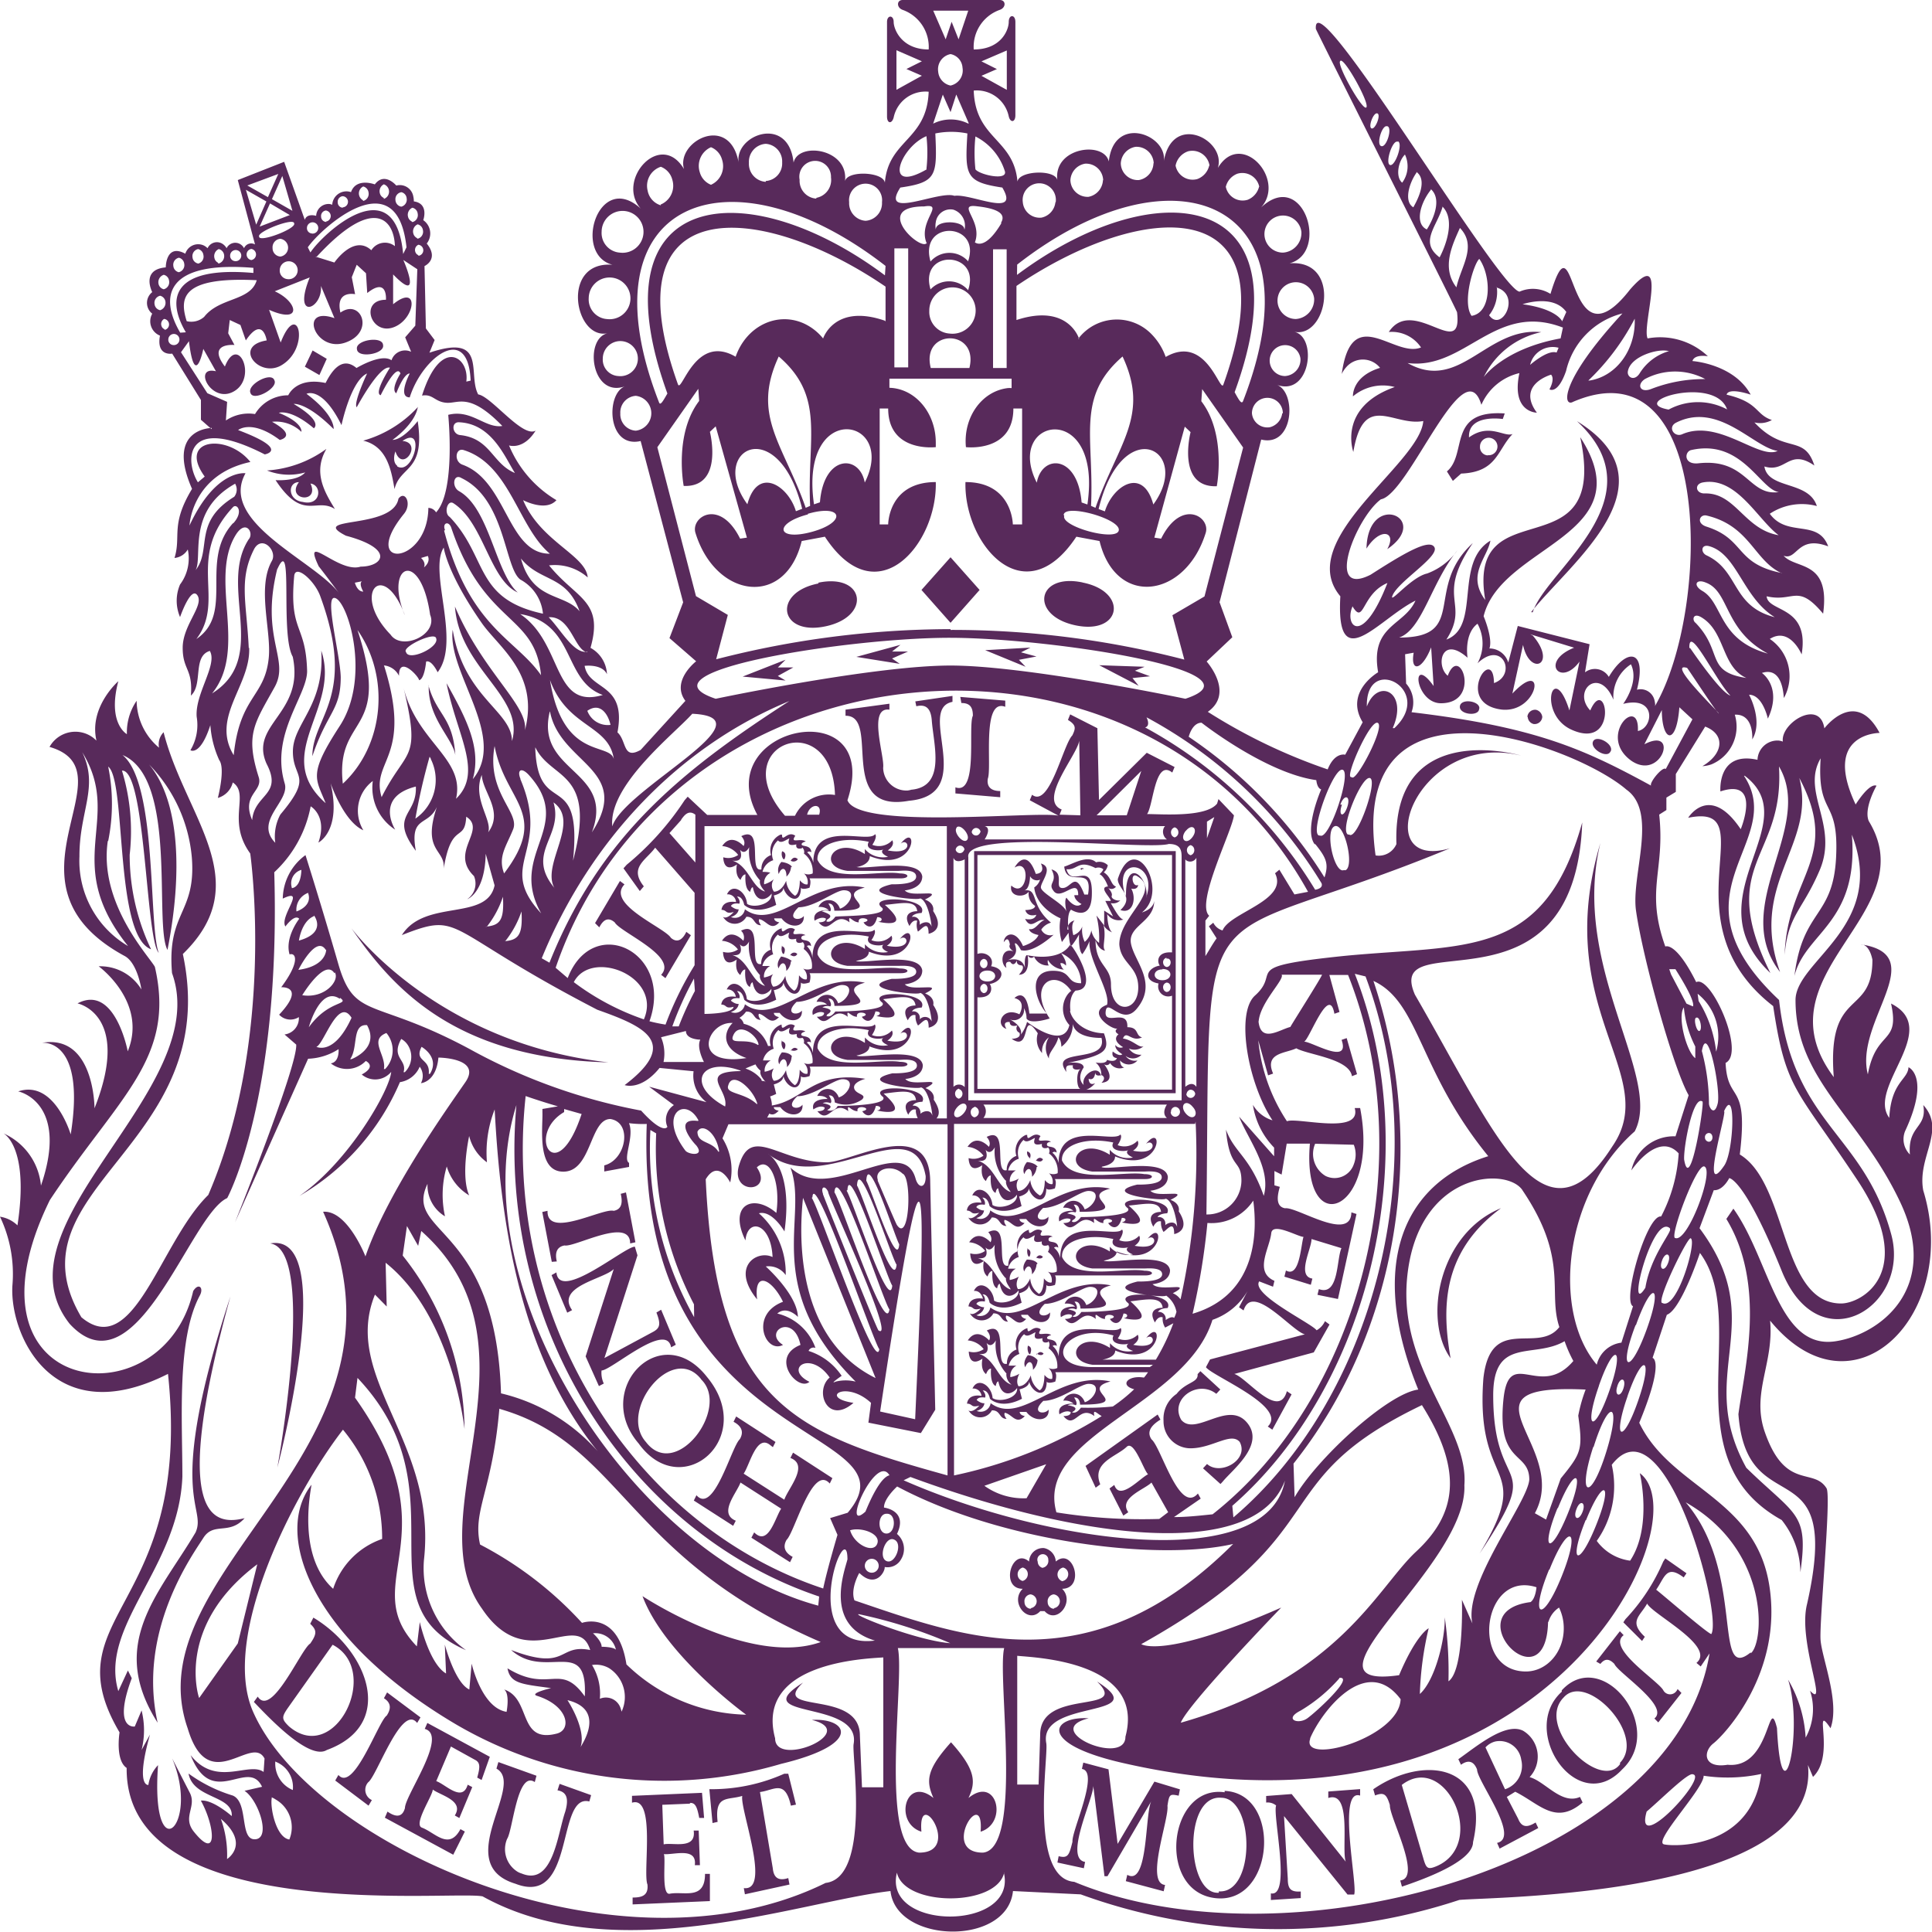 <svg id="Layer_1" data-name="Layer 1" xmlns="http://www.w3.org/2000/svg" viewBox="0 0 250 250"><defs><style>.cls-1{fill:#582a5b;fill-rule:evenodd;}</style></defs><path class="cls-1" d="M106,105.42c.48-1.54-1.22-1.46-1.56,0Zm19.3,5.53v31.43h27.6V110.87c0-.87-.16-1.66-1.66-1.66C148.38,110.05,124.42,107.16,125.31,111Zm26.83,30.51H126.05V110.13h26.09Zm-50.93-31.31c.52.16.48.59.34.95S101,110.69,101.21,110.15Zm1.11,1.23c.21-.33.52-.59.93-.2A.68.68,0,0,1,102.32,111.38Zm16.85,74.06-6.79-1.35.34-2.56c-3.24-3-6.8-.67-2.27,0-3.35,2.91-5.12-1.54-3.08-3.28-2.51-3.61-6-1.13-2.62.56-1.5,1.31-5.21-3.17-1.16-4.78-.88-4.23-4.93-1.67-2.26,0-2.27,1.22-4.4-3.92,0-5.58-1.38-2.87-3.81-4.18-3.35-.31-3.47-4.23,0-6.45,2-5.48-.2-4.45-3.24-5.12-3.51-2.15-2.26-4.61,1-6.14,4-3.56.59-4.15-.92-7.42-2.53-5.89,2.26,3.31-3.56,3.66-2.27-.36,1.59-5.12,5.26-.3,11.32-.3,3.24,0,13.39-6.15,13.39,2.56l.65,29.46ZM99.42,149.35c1.59,1.05,2.9,4.27,2.09,10,0,0-1.59-2.79-3.31-2.35a10.33,10.33,0,0,1,3.47,8,2.68,2.68,0,0,0-2.58-1.12s4.07,3.61,4.16,6.53c0,0-1.42-1.52-2.67-.44a7,7,0,0,1,4.94,4.45.69.69,0,0,0-.89.39,8.12,8.12,0,0,1,4.28,3.22s-1.7,1.18-.77.75a5.36,5.36,0,0,1,2.58,0c-12.38-12.34-6-21.2-8.44-27.7,5.09,4.84,14.51-4.48,16.19,1.41.38,1.38,1.36,1.28,1.31-.31-1.61-8.94-13,2.81-20.36-2.84Zm19,34.3c1.51-33.1,1.54-41.34-4.53-1ZM103.91,155c-.86,8.11.45,18.91,9.39,23.32Zm1.13,0c.88,1.17,8.31,23,8.74,19.58-.68-.72-8.47-23.53-8.65-19.66Zm1.45-.47c.59,1.57,6.79,17.05,7.18,17.62,2.42,1.64-6.8-17.92-6.5-17.92-.41-.9-1-.67-.68.23Zm1.49-.23c.8,1.08,6.64,18.9,7.11,15.13-.68-.71-6.7-19.27-7.11-15.2Zm1.57-.23c.74,1.1,5.54,16,5.91,12.29-.62-.77-5.62-16.38-5.8-12.36Zm1.35-.66c.73,1.18,4.76,13.9,5.12,10.24-.61-.74-4.84-14.21-5.12-10.32Zm1.2-.62c.68,1.23,4,11.63,4.26,8.22-.56-.92-4-12-4.26-8.29Zm1.48,0c.27.64,2.26,5.33,2.46,5.69,1.66,2.56,2-6.15.75-6.61-1.27-1.25-3.67-.66-3.21.77ZM27.38,55.53,26,54.32V51.76l-3.72-6s-2.08.38-1.58-2.33a2,2,0,0,1-1-2.84,1.77,1.77,0,0,1,0-2.79s-1.52-2.92,1.75-3.2c0,0,0-3.15,2.53-1.77a1.74,1.74,0,0,1,2.38-1.07,1.92,1.92,0,0,1,.5.36,1.33,1.33,0,0,1,2-.52,1.54,1.54,0,0,1,.46.52,1.25,1.25,0,0,1,1.84-.48,1.31,1.31,0,0,1,.42.48A1,1,0,0,1,33,31.63h0L30.77,23.3l6-2.36,2.67,7.5c.29-.89,1.47-.51,1.47-.51a1.61,1.61,0,0,1,1.75-1.53,1.26,1.26,0,0,1,.33.1,1.84,1.84,0,0,1,2.43-1.64c.68-1.92,3.08-1,3.08-1,1.26-1.67,2.78.15,2.78.15a1.77,1.77,0,0,1,2.2,1.41,2.73,2.73,0,0,1,.07.64c2,.28,1.22,2.43,1.22,2.43a2.09,2.09,0,0,1,.69,2.64,1.63,1.63,0,0,1-.24.38c1.65,2.05-.29,2.92-.29,2.92l.18,8.07L56.24,44l-.67,1.64c7.58-2.56,4.89,2.81,6.31,5.4,1.68.23,5.75,5.68,7.43,4.68-1.59,2.56-3.44,1.92-3.44,1.92A14.87,14.87,0,0,0,72,64.72c-1.38,1.56-4.31,0-4.31,0,2.27,5.37,8.11,7.11,8.36,10a6.42,6.42,0,0,0-5-1.56c3.51,4.35,7.11,4.53,5.36,10.67a4.09,4.09,0,0,1,2.13,3.41c-.63-1.36-2.89-1.08-2.89-1.08.56,3.25,5.47,2.13,4.25,8.61,1.22,1.1.66,3.58,3,2.27l5.79-6.35c-1.92-2.56,1.39-5.12,1.39-5.12l-3.45-3,1.77-4.63-5.5-20.87c-4.37,1-4.53-6.19-2-7.09-4.39,1.59-5.36-6.19-2.26-6.86-4.3.92-6.14-9.37.61-8.86C74.06,32.9,77.46,22,82.92,27c-3.29-3.68,2.56-10.24,5.59-5.12-1.06-3.61,5.93-7.24,7.07-.84-.55-3.59,6.45-6.25,7.11,0,.61-2.74,7.17-1.82,6.65,2.43.25-1.46,5-1.25,5.16.18.46-5.58,5.44-5.48,5.67-11.78a4.2,4.2,0,0,0-4.53,3.33c-.23.87-.86.8-.86-.13V2.84c0-.92.86-.92.86,0s1,3.56,4.53,3.56a5.09,5.09,0,0,0-3.36-5.12C116,1,116,0,116.81,0h12.55c.84,0,.84,1,0,1.28A5.08,5.08,0,0,0,126,6.4c3.58,0,4.53-2.56,4.53-3.56s.86-1,.86,0V14.92c0,.93-.66,1-.86.13A4.22,4.22,0,0,0,126,11.72c.22,6.3,5.18,6.2,5.66,11.78.2-1.43,4.91-1.61,5.16-.18-.54-4.25,6-5.12,6.66-2.43.65-6.14,7.65-3.46,7.11,0,1.11-6.43,8.13-2.77,7,.84,3-5,8.88,1.46,5.59,5.12,5.48-5.12,8.88,5.87,3.69,7.22,6.8-.51,4.89,9.78.59,8.86,3.06.67,2.09,8.45-2.26,6.86,2.6.92,2.26,8.12-2,7.09l-5.39,21.05,1.65,4.53-3.32,3.14s3.64,4.05.15,6.51a72.48,72.48,0,0,0,15.51,7.45c.91-2.28,2.27-1.9,2.27-1.9l2.26-4.2c-2.4-3.94,2-6.47,2-6.47-1.06-6.1,3.38-6,4.83-9.27-4.76,2.36-10.33,10-9.72-.56-6.09-7.27,10.33-17.15,10.73-22.68-3.87.74-7.72-3.9-9.05,4,0,0-2.09-5.76,5.36-8.4a6,6,0,0,0-5.41,1.21s-.18-2.56,3.51-3.69a2.84,2.84,0,0,0-4.35-.12,3.72,3.72,0,0,0-.61.91c1.29-9.34,6.8-2,10.26-3.43a4.55,4.55,0,0,0-4.17-2c3.15-4.79,9.6,3.89,8.83-2.56-.43-1.07-17.93-35.84-18.27-36.66-.45-6.86,23.69,33.74,26.36,34a4.28,4.28,0,0,1,4,.29c3.4-11.19,1.9,10.24,10.3-.57,5.1-5.83,1.47,4.69,2.27,6.33A9,9,0,0,1,221,46.1s-1.72-.33-2,.62c0,0,5.37.36,7.54,4.35,0,0-2.85-1-3.12,0,4.23,1,3.69,2.56,5.86,3.28a3.09,3.09,0,0,1-2.26.31c3.91,4.19,6.43,1.45,7.76,5.58-3.3-2.28-3.67,1-6.47.12.49,3,5.72,1.8,6.79,5.12a7.52,7.52,0,0,0-6.09,1c2.26,3.12,6.22.62,7.56,4.22-4-1.51-4,1.87-5.77,1.21,1.56,1.79,6.07.51,5.11,7.5-3.35-4-3.75-1.43-7.31-2.25.18,2.1,5.59,1.17,4.53,7.52,0,0-1.52-3.63-4.12-2A5.81,5.81,0,0,1,231,90c-.05.1-.1.21-.16.31s0-4.15-2.85-3.23c0,0,2.69,1.82.77,5.91,0,0-.66-3.09-2.43-3.09,0,0,1.86,3.4.41,5.78,0,0,.27-3.33-2.26-3.2a5.28,5.28,0,0,1-3,6.42,4.06,4.06,0,0,1-1.19.24c2.72-1.59,3-4.1.36-5.12l-3.8,6.14v2.31l-1.22.74v1.61l-.93.59c.79,7.29-1.83,9.73.79,17.07,0,0,1.32-.74,4,4.61,1.9-1,6.43,9.17,3.8,10.45.25,5.35,3,2.2,1.84,11.85,6.29,3.79,5.23,19.28,13.11,19.28,2.67,0,10-4.07,2.08-16s-9.24-11.58-10.87-22.48c-14.19-11-.79-26.44-11-24.37,0,0,2.77-4.53,6.8,1.48,0,0,2.76-6.68-2.63-4.89,0,0-.45-5.27,4.8-4.09a2.58,2.58,0,0,1,2.75-2.49,2.42,2.42,0,0,1,.53.13c-.34-2.38,4.8-5.6,5.37-1.71,0,0,4-5.33,7.15.59,0,0-7.49,0-3.1,9.26,0,0,1.72-2.81,2.7-2.43,0,0-1.7,2.95-1,4.58,7.35,12.06-14.59,19.66-4.53,33.13-.91-11.7,5-7.68,5-15.18,0,0-.32-2-1.5-2,9.24,1.38-.88,10,.91,16.82,1.06-5.84,4.19-3.81,3-9.16,6.66,3.35-3.17,10.8-.23,14.79.25-4.68,2.4-4.91,2.49-6.55,0,0,2.86,1.2-.45,8.29a2.78,2.78,0,0,0,.63,3c-.31-3.79,2.27-3.4,1.73-6.4,3,3.3-.82,6.68,0,11.06,4.86,15.82-8.93,30.13-19.82,16.84.52,5.51-2.44,9.3-.7,14.37,2.65,7.68,6.3,4.58,8,7.32.65,1-.95,17.23-.77,19.63s2.53,8.07,1.29,11.42c-2.4-3.51.72,3.46-2.27,6.3l-.65-1.54c1.72,17.1-40.92,17.05-45.11,17.46a74.77,74.77,0,0,1-49-.72l-8.76-.43c-.73,7.17-15.13,6.81-15.85,0-11.73,1.33-35.6,10.24-52.78.69-4-.82-46.26,3.86-46.06-16.62-1.51-1-.92-4.6-.92-4.6-9.06-15.36,9.51-15.8,6.27-46.39-15,7.6-20.56-5.2-20.13-11.49A17.27,17.27,0,0,0,0,157.44a4.15,4.15,0,0,1,2.26,1.12c1.57-10.24-1.81-11.9-1.81-11.9a8.21,8.21,0,0,1,4.85,6.76c3.71-10.8-2.92-12.21-2.95-12.19,4.69-1.58,6.8,5.56,6.8,5.56,2-12.57-3.72-11.85-3.72-11.85,6.8-1.16,6.8,8.47,6.8,8.47,4.82-12.16-2.2-13.57-2.2-13.57,4.85-2.56,6.5,6.2,6.5,6.2,2.6-6.38-3.76-11-3.76-11a6.21,6.21,0,0,1,5.53,3s-.48-3.35-2.11-4.3c-17.44-9.4,1.13-23.91-9.78-27.09a3.82,3.82,0,0,1,5.71-1.14l.36.32c-1-4.35,2.83-7.68,2.83-7.68C13.86,93.62,16.42,95,16.42,95a7.24,7.24,0,0,1,1.26-4.32,8,8,0,0,0,2.9,6.07,2.23,2.23,0,0,1,.59-2c2.79,11,12.14,19.33,2.49,28.7,5.3,24.85-23,30.31-13.13,47,6.79,5.71,10.17-9.73,16.42-15.82,8.83-20.48,5.43-44.19,5.43-44.19-3.1-4.27,0-7.68-2.26-9.19a2.76,2.76,0,0,1-1.93,2s1-3.79.18-4.89a13,13,0,0,1-1.15-4.53c-1.32,4.07-2.58,3.25-2.58,3.25a6.36,6.36,0,0,0,.81-4.33c-.23-3,2.74-6.75,1.7-8.52-2.27.69-.84,4.35-2.45,5.78.28-3.5-1.06-3.27-1.06-6.19s2.76-5.43,1.92-6.76-2.26,2.79-2.26,2.79a5.33,5.33,0,0,1,0-4.22,5.61,5.61,0,0,0,1-4.53,2.23,2.23,0,0,1-1.72,1.1c.89-2.84-.56-4.25,2.27-8.94-3.47-7.88,2.56-7.88,2.56-7.88Zm150.32,176c6.5-4.5,15.24-3.27,12.91,6.84,0,2.56-6.64,4.89-9.2,5.76l-.22-.8c2.87-.33-1.45-8.26-1.34-9.75-.43-1.43-.77-1.69-1.92-1.25Zm6.48,8.94c.38,1.35.59,1.48,1.74,1,6.66-2.9,1.13-14.88-4.53-10.5Zm12.27-5.12c.5,1.25,1.29,1.07,2.26.48l.34.72-5,2.66-.33-.74c3.07-.67-2.59-8-2.59-9.5-.43-1.1-1.15-1.28-2.08-.61l-.34-.72c2.27-1.59,6.09-4.84,8.38-3.68a3.89,3.89,0,0,1,.84,6c2,.54,4.14,3.63,6.52,2.56l.34.72c-3.51,3-5.57.18-8.72-1.39l-1.09.67Zm-1.7-3.82a3.2,3.2,0,0,0,2.1-3.81,2.82,2.82,0,0,0-3.37-2.37,2.59,2.59,0,0,0-1.26.76Zm7.34-12.8c5.23-5.71,13.58,4.82,7.81,10.24-5.77,6.2-13.41-5-7.81-10.06Zm7.54,9.37c3.44-3.53-4.33-11.82-7.29-8.45-3.72,3.72,4.68,12.22,7.29,8.63Zm-68.16,3c0,1.72-3.82,9.4-1.06,9.83l-.16.82-3.42-.74.16-.82c1.22.31,1.36-.15,1.79-1.87-.14-1.38,3.55-9.06,1.22-9.42l.18-.82,3.26.87,1.18,9.65,4.76-8.06,3.3,1-.16.82c-1.13-.23-1.22-.23-1.45,1.31.23,1.69-2.92,10-.31,10.24l-.18.82-4.9-1.31.19-.82c2.76,1.56,2.26-8,3.12-9.55l-5.68,9.73h-.39Zm17,.64c7.45.34,6.48,14.72-1.18,13.88s-6.16-14.72,1.18-13.7Zm-.75,13c4.76.33,4.64-12.06.32-12.11-5-.44-4.55,12.62-.32,12.29Zm8.92-1.62c0,1.31.39,1.72,1.68,1.64v.85l-3.87.25V245c2.69.54.2-10.11.68-11.37a1.72,1.72,0,0,0-1.29-.38v-.85l3.3-.25,7,8.75c-.59-1.58.86-9.26-2.26-8.24v-.84l4.12-.31v.84c-3-1-.3,11.6-.77,12.8h-.86L166.15,235ZM206.55,215l3.06-3.92.49.51c-2.26,1.69,4.53,5.94,5.14,7.15a1,1,0,0,0,1.49.29,1.19,1.19,0,0,0,.35-.47l.5.51-3,3.81-.5-.51c2-1.61-4.73-5.91-5.18-7.06-.73-.75-1.27-.67-1.81,0Zm-83.94-24V145.48H94.26l-.77,1.82a7.72,7.72,0,0,1,1,5.71s-1.54-3.12-3.17-.41C92.65,181.78,102.87,185.44,122.61,190.92Zm-94,44.44a13.65,13.65,0,0,1,.77,5.12S32.42,238.64,28.58,235.36Zm6.56-2.79c-.25,1.15.52,5.12,2.27,5.38a4.14,4.14,0,0,0-1.76-5.17A2.87,2.87,0,0,0,35.14,232.57Zm.45-4.63a3.7,3.7,0,0,0,2.27,3.61A3.52,3.52,0,0,0,35.59,227.94Zm-9.85-8.3,5-7.06,2.52-10.24C22.62,210.43,25.74,219.64,25.74,219.64Zm38.84-37.35c-.91,10.53-3.49,13.09-2.49,17.49A47.57,47.57,0,0,1,75.31,210s4.66-1.69,5.75,5.37a22.94,22.94,0,0,0,15.49,6.51S86,214.22,83.14,206.54c0,0,13.91,9.21,23.06,5.94C80.9,201.57,80.47,186.8,64.58,182.29Zm102.91,11.37c2.81-4.91,12-13.41,16-13.93-6.52-16-2.08-26.72,9.06-30.2-9.06-11.09-8.88-19.92-14.86-22.68,7.16,21.37,3.17,45.47-10.34,62.46ZM77.35,187.8c-9.67-11.91-12.5-28.16-13.34-44.24a15.28,15.28,0,0,0-1,6.84A5.92,5.92,0,0,1,60.71,147s-1.14,5.12,0,7.68a6.51,6.51,0,0,1-2.9-3.74,12.93,12.93,0,0,0-.23,6.45,4.66,4.66,0,0,1-2.26-4.2c-3.17,6.63,8.85,5.12,9.51,27.11A24.16,24.16,0,0,1,77.35,187.8Zm106.69-6c-20.85,10-10.41,16.44-36.36,30.95,0,0,2.85,2,18.11-4.73,0,0-12,12.39-13,14.9,20.52-5.84,25.39-17.44,30.46-22.15S189.5,190.56,184,181.83ZM43.11,205.59a10.13,10.13,0,0,1,6.34-6.45A22.07,22.07,0,0,0,44.38,185c-6.2,8-15.8,26.49-11.71,36.32,7.48,17.49,47.55,35.46,74.16,22.33,5.8-.67,3.42-16.18,3.62-17.92,1.11-5.89-14.2-3.18-6.54-8-4.39,4.17,7.36.79,7.36,6.86l.27,6.68h2.76V214.47c-2.26.16-16.64.62-14,10.47,0,3.89,11.11-.82,4.75-2.38,4.53-.3,6.79,3.1-4,5.69A53.37,53.37,0,0,1,59,223.13c-18.47-10.91-23.77-24.43-18.7-31C40.37,192.23,38.22,201.19,43.11,205.59ZM221.18,214l-1.11,1.64-.55-.46c2.58-2.15-5.73-6.3-6.38-7.68-.91,1.64-2.43,2.3-.3,4.3l-.36.54-2.42-2.41.27-.41a25.27,25.27,0,0,0,4.89-7.45l.27-.41,2.74,1.92-.36.54c-2.26-1.71-2.45,0-3.56,1.59.48.33,6.8,5.81,7.14,5.73,1.49-2.56-6.07-30.72-12.89-21.89a12.28,12.28,0,0,1-1.94,9.84,6.36,6.36,0,0,0,4.32,2.56c2.92-4.41,1.25-11.32,1.25-11.32,8.26,6.07-12.28,50.25-67.32,37.4-10.78-2.56-8.63-6-4-5.68-6.36,1.56,4.76,6.27,4.76,2.38,2.65-9.83-11.87-10.24-14-10.47v16.66h2.76l.21-6.47c0-6.07,11.75-2.56,7.36-6.86,7.65,4.86-7.68,2.17-6.57,8,.29,1.75-2.27,17.46,3.62,17.92,27.78,11.58,77.67-2.17,82.2-29.54Zm-105-.74c.92,3.89-2.52,25.93,2.76,26.47,5.61,0-.21-8.88.29-2.71-3.6-1.13-2.1-7.32,1.56-4.36-1-2.22-.9-3.68,2.27-7.21,3.17,3.53,3.26,5.12,2.26,7.21,3.67-3,5.17,3.23,1.57,4.36.49-6.17-5.33,2.71.29,2.71,5.25-.46,1.83-22.68,2.76-26.47Zm13.76,29.06c-1,4.45-12.93,4.42-13.88,0C114.19,249.9,131.67,249.88,129.9,242.33Zm-89.39-33c7,4.18,10.82,13.8,1.74,17.13-2.26,1.38-7.43-4.12-9.44-6.22l.5-.69c1.81,2.79,5.61-6.17,6.79-6.86.88-1.26.88-1.74,0-2.56Zm-3.31,11.7c-.81,1.18-.81,1.44.16,2.38,6,5.12,12-7.29,5.64-10.57ZM50.09,219l4.32,3.23-.43.72c-2-2.56-5.21,6.88-6.34,7.68a1.46,1.46,0,0,0,.48,2.3l-.43.72-4.31-3.25.41-.72c2,2.3,5.19-7,6.25-7.68.66-1,.48-1.72-.36-2.25Zm11.48,8.78L58.35,226l-1.9,4.48c1.15.36,3.37,2.82,4.07.46l.59.31-1.67,4-.59-.33C60.09,233,57,232.32,56,231.57c0,.77-2.53,4.48-1.42,4.92,1.72.64,3.51,3,5,.2l.57.31-1.5,3-8.85-4.79.34-.79c.9.62,1.88.92,2.26-.46,0-1.64,5.66-9.42,2.56-10.24l.34-.77,8.08,4.38-1.06,3-.57-.31c.39-1.38.39-1.92-.24-2.28Zm10.84,3.05,4.08,1.46-.23.82c-4.32-1.1-1.76,13.67-9.55,10.65-8.43-2.56,1.4-12.8-2.47-14.9l.25-.85,4.93,1.77-.22.82c-2.27-1.54-2.83,6.22-3.58,7.35A3.43,3.43,0,0,0,67,242.22a2.41,2.41,0,0,0,.5.21c4.07,1.69,4.64-5.12,5.64-8,.49-1.69.2-2.56-1-2.76Zm16.94,2.56-3.65.15.18,5.12c1.18-.28,4.24.72,3.88-1.79h.65l.16,4.48h-.66c.3-2.38-2.76-1.3-4-1.43.27.74-.39,5.43.79,5.12,1.83-.33,4.53.87,4.53-2.56h.63V246l-10,.43v-.89c1.08,0,2.08-.18,1.92-1.69-.63-1.51,1.13-11.55-2-10.58v-.89l9.06-.39.27,3.25h-.63c-.28-1.48-.52-2-1.25-1.94ZM100,241.76c.13,1.38.9,1.62,2,1.26l.16.84-5.77,1.26-.14-.8c3.6.44-.54-10.24-.2-11.93-1.88.59-3.6-.18-3.19,3.36l-.66.15-.41-4.38h.52a23,23,0,0,0,9.17-2h.52l1,4-.66.13c-.77-3.43-2.15-2-4-1.76Zm3.8-175.92c-3.12-12.54-12.27-7.68-7.09-.59,1.34-5,5.3-2.4,6.28.9ZM106.1,65c.48-6.19,5.12-6.24,5.8-2.56,4.3-8.47-8.54-10.85-6.57,2.82Zm-1.54,1.56c-4.52,1.18-4.07,3.51.5,2.26s4-3.66-.54-2.33Zm1.36,8.94c-6,1.15-5.11,6.81.89,5.55s5.11-6.91-.93-5.65ZM123,80.59l-3.76-4.25L123,72.11l3.76,4.23Zm0,.92a119.6,119.6,0,0,1,30.25,3.84l-1.54-5.74,4.15-2.43,5-19.27-5.3-7.56-.11,1.57c3.3,4.3,2,11,2,11-5.25.18-3.39-7-3.39-7l-.75-.71-3.94,14.36.88.13c2.63-5.3,6.48-2.79,5.75-.69-2.64,8.42-11.63,9.62-13.72,1l-3-.56c-6.79,10.24-14.58.87-14.35-7.07,6.09,0,6.13,5.48,6.13,5.48h1.2v-15h-1.13c0,5.74-6.14,5-6.14,5-.37-3.8,2-7.22,5.4-7.64a2.92,2.92,0,0,1,.51,0V49H115.09v1.18c3.38.1,6,3.28,6,7.09,0,.2,0,.39,0,.59,0,0-6.16.74-6.16-5h-1.1v15h1.1s0-5.48,6.16-5.48c.21,8-7.63,17.34-14.35,7.07l-3,.56c-2.11,8.66-11.1,7.43-13.73-1-.72-2.1,3.13-4.61,5.76.69l.88-.13L92.61,55.17l-.75.71s1.84,7.2-3.39,7c0,0-1.29-6.68,2-11l-.11-1.57-5.3,7.56,5,19.27,4.12,2.43-1.51,5.74A122,122,0,0,1,123,81.41Zm18.75-15.8c2.9-8.26,7.09-11.93,3.51-19.58-6.09,5.27-3.65,10.47-4.08,19.33Zm1.22.46c1-3.3,4.92-5.86,6.27-.89,5.17-7.07-4-12-7.08.59Zm-2.26-.89c2-13.67-10.85-11.29-6.55-2.82.66-3.71,5.3-3.66,5.8,2.56Zm-3,1.46c-.45,1.41,6.79,3.38,7.06,1.89s-7-3.5-7.13-2Zm2.33,8.63c6,1.15,5.12,6.8-.86,5.55S134.11,74.11,140.09,75.37ZM92,23.91a2.64,2.64,0,0,0,1.44-3.23A2.42,2.42,0,0,0,92,19.05a2.64,2.64,0,0,0-1.45,3.23A2.43,2.43,0,0,0,92,23.91Zm-6.52,2.56A2.63,2.63,0,0,0,87,23.27a2.43,2.43,0,0,0-1.49-1.69,2.59,2.59,0,0,0-1.71,3.07,2.45,2.45,0,0,0,1.71,1.92Zm20.15-.87a2.35,2.35,0,0,0,1.9-2.64,2.05,2.05,0,1,0-4.06.3,2.31,2.31,0,0,0,2.16,2.44Zm-6.54-2.18a2.27,2.27,0,0,0,2.12-2.4,2.28,2.28,0,0,0-2.12-2.41,2.33,2.33,0,0,0-2.18,2.46,2.33,2.33,0,0,0,2.18,2.46ZM80.22,32.69A2.71,2.71,0,1,0,77.85,30,2.54,2.54,0,0,0,80.22,32.69Zm-1.65,8.6a2.7,2.7,0,1,0-2.39-2.7,2.55,2.55,0,0,0,2.39,2.7h0ZM80,48.66a2.27,2.27,0,1,0-2-2.26,2.13,2.13,0,0,0,2,2.26Zm2.27,7.07a2.27,2.27,0,0,0,0-4.51h0a2.15,2.15,0,0,0-2,2.28,2.12,2.12,0,0,0,2,2.23Zm54.34-29.57a2.15,2.15,0,1,0-4.26,0,2.19,2.19,0,0,0,2.42,2,2.28,2.28,0,0,0,1.8-2Zm19.9-4.73a2.25,2.25,0,0,0-2.74-1.86,2.44,2.44,0,0,0-1.65,1.86,2.25,2.25,0,0,0,2.81,1.74,2.45,2.45,0,0,0,1.54-1.74Zm6.44,2.74a2.24,2.24,0,0,0-2.84-1.69,2.43,2.43,0,0,0-1.49,1.69,2.22,2.22,0,0,0,2.83,1.68A2.45,2.45,0,0,0,162.92,24.17Zm-20.2-.85a2.21,2.21,0,0,0-2.34-2.14,2.28,2.28,0,0,0-1.9,2.14,2.22,2.22,0,0,0,2.34,2.15A2.3,2.3,0,0,0,142.72,23.32Zm6.54-2.2A2.22,2.22,0,0,0,146.93,19a2.28,2.28,0,0,0-1.9,2.15,2.21,2.21,0,0,0,2.33,2.15A2.28,2.28,0,0,0,149.26,21.12ZM168.4,30A2.4,2.4,0,1,0,166,32.69,2.55,2.55,0,0,0,168.4,30Zm1.65,8.6a2.38,2.38,0,1,0-2.37,2.68A2.54,2.54,0,0,0,170.05,38.6Zm-1.77,7.81a2,2,0,1,0-2,2.25A2.13,2.13,0,0,0,168.28,46.41ZM166,53.48a2,2,0,1,0-4,0,2,2,0,0,0,2.33,1.8,2.14,2.14,0,0,0,1.59-1.8ZM116,6.5v5.12l3.29-1.82-2-.87,2-1Zm9.29-5.12h-4.53l1.61,3.71.77-2.27.9,2.27ZM127,7.94l2,1-2,.87,3.28,1.82V6.53Zm-1.65,8-1.61-3.71L123,14.51l-1-2.27L120.75,16A5.08,5.08,0,0,1,125.31,16ZM123,7a2,2,0,0,0-1.6,2.26,2,2,0,0,0,1.6,1.81,2,2,0,0,0,1.55-2.3A1.91,1.91,0,0,0,123,7Zm-3.12,14.87a18.88,18.88,0,0,0,0-4.25C116.45,19.05,114.19,25.22,119.92,21.91Zm0,9.53c-1.09-2.79,2.46-5.12-.28-4.69-6.92,0-.27,6,.34,4.69Zm9.64-2.56c.82-1.33-.86-1.9-3.12-2.15-2.72-.34.81,1.89-.25,4.68.07,0,1.29,1.13,3.44-2.51Zm-12,3.3h-1.79V47.54h1.79Zm22,11.7a6.26,6.26,0,0,1,9.6-.48,8,8,0,0,1,1.72,2.83c5.21-3,7,4.59,7.45,3.61C167.4,24.45,147.74,26,131.53,37v4.41c6.75-2.21,8.11,2.45,8.11,2.45Zm-7.92-8.27c17.86-13.34,37.81-11.32,28.16,15.18.55,1,.86,1.56,1.07,1.2,10.23-26.21-9.06-33.46-29.21-17.71ZM130,22.07a7.53,7.53,0,0,0-3.78-4.41,20.13,20.13,0,0,0,0,4.25C126.75,22.63,130.56,23.47,130,22.07Zm-6.5,3.27c2.13-.33,8.58,2.95,6.2-1.07-4.8-.72-4.84-1.59-4.52-7a10.36,10.36,0,0,0-4.15,0c.25,5.48.18,6.32-4.53,7-2.74,4.25,5,.33,7,1.07Zm5,22.28h1.76V32.26h-1.76Zm-5.64-4.46a3,3,0,1,0-2.61-2.94,2.81,2.81,0,0,0,2.61,2.94h0Zm2.4-5.58c1.79-5.12-6.41-5.45-4.85-.13a3.25,3.25,0,0,1,4.89.13Zm0-3.74c1.79-5.12-6.41-5.45-4.85,0a3.23,3.23,0,0,1,4.89,0Zm.18,13.78c1.27-5.12-6.3-5.12-5,0Zm-.63-17.92a2.18,2.18,0,0,0-1.45-2.57,1.91,1.91,0,0,0-2.27,1.63,2.48,2.48,0,0,0,0,.94c0-1.28,3.62-1.18,3.69-.06ZM154.31,170c8.7-2.56,8.31-11.24,7.86-14.64a6.47,6.47,0,0,1-5.93,2.89,90,90,0,0,1-1.91,11.7Zm71.37-69.6c5.73,8.7-10.37,15,4.53,29,1.83,16.26,10.91,17.08,14.51,30.31,2.56,9.32-9.32,16.77-14.17,4.74s-6.79-12-6.79-12-.8,1.64-2,1.56l-1.84,4.92c9.22,12.39-.74,18.66,6.05,31,6.43,6.27,8.08,5.76,7,13.52a11,11,0,0,0-2.42-6.76c-14.45-8-3.94-25.6-10.58-34.56,0,0-2.44,7.37-4.28,8l-1.85,5.58s1.63.31-1.72,8.4c4.07,8.47,15,9.67,16.82,21s-5.84,19.41-7.22,20.48-1.32,3.28,1.83,2.77c5.64.56,5.21-9.4,6.39-4.76.63,12.8,3.51.28,1.44-6.25a16.6,16.6,0,0,1,2.27,7.5,7.64,7.64,0,0,0,.57-6.07c2.42,2.56-1.61-6.35-.39-11.21,4.69-20.79-7.79-10.06-8.88-24.58.8-5.93,3.63-16.71-1.56-25.26l.91-1.33c4.73,6.6,5.77,18.35,13.27,17.15,5.61-.87,13.58-6.76,8.35-17.92s-13.58-15.82-13.58-26.22c0-5.12,11.88-9.57,7.29-21.4.93,11.45-6.05,12.65-7.43,18.28,1.06-8.68,5-7.5,5.39-15.36s-2.49-5.12-2-12.8c-2.56,4.38,2.38,8.63-.13,14.49-2.27,5.3-4.06,5.71-4.53,10.93.34-10.24,7.36-12.57,1.9-22.88,2.26,8.67-6.64,13.59-2.49,25.11-6.64-8.55,4.53-18.66-.14-26.6.73,12-8.19,12.47-1.11,26.73-10.35-9.83,4.83-19.36-3.33-25.53Zm-5.23,129.4c0,1.69-6.61,8.53-5.12,8.86s11.33.46,12.57-9.11A20.74,20.74,0,0,1,220.45,229.78Zm-7.38,4.64c-1.65,5.86,8-4.54,6-4.84C218.5,229.27,215,232.78,213.07,234.42ZM197,154c-2.1-3.1-13.72-2.36-14.94,11.57-1,11.82,8,19,7.43,26.62.43,10.45-22.83,26.62-8.45,24.58,2.26-5.35,3.83-6.07,3.83-6.07a41.7,41.7,0,0,0-1.14,8.5c1.93-1.72,3.29-7,3.22-9.93a49.89,49.89,0,0,1,.48,8.29c2.06-1.43,1.74-10.55,1.74-10.55l1.36,3.07c-1.2-5.12,7.13-15.59,7.36-18.61,0-3.71-4.17-1.89-3.36-10.24.68-7.24,4.71,0,9.06-5.12a17.29,17.29,0,0,1-1.13-2.56c-4,2.33-9.24-.64-9.24,7,0,13.37,6.79,7.68-1.76,20.48,7.17-11.95-.62-8,.49-22.68.95-8.37,7.07-3.05,9.83-6.63-1.54-4.56,1.29-8.73-4.78-17.71Zm-27.46,71c-1.27,3.49,11.52-.12,11.7-5.12C176.8,213.94,171,221.46,169.53,224.94Zm3.78-7.83a21,21,0,0,1-5,4.17c-2.26,1.13-.34,1.87.86,1S175.32,216.93,173.31,217.11Zm7.38-107.88c-.63-16.46,16.12-11.52,16.12-11.52-13.58-3.3-20,15.11-9.19,12-34.08,14.08-30.93,2.56-31.52,47.38a4.43,4.43,0,0,0,4.53-4.33c0-2.91-1.54-1.35-2-6.65,1.09,3,3.08,3.45,4.89,8.57,1-3.53-2-7.24-3.19-10.24l4.53,5.12v-1.12a10,10,0,0,1-2.74-5.53,4.4,4.4,0,0,0,2.53,2c-3.15-4.71-4.82-13.85-2.26-16.15,3.55-3.18-2.27-3.69,11.48-5.12,15.85-1.54,25.92.48,30.86-17.28-.95,26.16-25.77,12.8-21.65,22.29,10.33,17.82,16.6,33.69,25.54,19.64,6.46-9.32-8-17.54-1.54-39.27-3.91,16.1,8.13,30.28,4.44,37.32-9.24,8.17-10.73,23.33-4.91,30.19a3.74,3.74,0,0,1,3.19-2.85l1.5-4.71c-1.45-.66,1.78-11.9,3.64-11.62a20.22,20.22,0,0,0,2.27-8.16c-2.7-2.95-6.12,2.2-6.12,2.2a5.6,5.6,0,0,1,5.71-4.41l1.7-5.32c-1.93-3.35-5.89-17.51-6.8-23.81-.7-4.58,2.9-12.8-1.26-15.74-6.53-5.66-36-16.57-32.45,8.52A2.47,2.47,0,0,0,180.69,109.23Zm-10.55,0c-1.5-1.87.81-7.14.81-7.14-.56-.18-.63-1.2-.63-1.2-6.57-.92-14.85-7.43-14.85-7.43-1.23,0-1.66,1.82-1.66,1.82a60.63,60.63,0,0,1,17.57,18.2c.57-1.76.25-2.53-1.24-4.37Zm44-17.92c7.27-12.46,7.54-47.18-10.6-39.37-1.27.72-1.92-2.43,6.39-11.44A10,10,0,0,0,202.65,48c-1.08,3.1-2.15,2.38-2.15,2.38s.75-1.31.21-1.9c0,0-4.53,1.28-1.84,4.92,0,0-3.35,0-2.26-5.12a7.13,7.13,0,0,0-4.92,4.1c-2.26-7.43-9.37,11.59-13,12.23-3.22,2.36-7.36,12.8-1.34,9.76,4-2.56,7.63-4.79,8.27-3.54s-5,4.59-5.48,6.38c-.16.77,2.54-2.56,4.53-3a8.35,8.35,0,0,0,3.92-3c-3.42,4.23-4.53,10.24-7.54,11.29,9,0,3.14-6.37,9.53-12.23-4.92,7.19-.32,7.68-3.42,12.49,4.53-1.69.93-9.93,5.7-12.8-.43,2.28-3.1,4.4-.67,7.68-2.5-14.75,16.12-3.23,12.29-21.07,8.31,12.8-10.23,13.9-12.5,23.17,0,0,1.22,2.86.75,4.17a2.55,2.55,0,0,1,2.44,1.82L196.4,81l9.29,2.36L205.1,87a2.09,2.09,0,0,1,3.08.59c2.26-3.82,5-3.64,3.64,1.66a1.84,1.84,0,0,1,2.29,1.46,2.63,2.63,0,0,1,.07.49ZM175,78.51c-1.06,2.44,1.27,5.3,4.53-3.07-3.37,1.41-3,5.56-4.53,3Zm1.82-7.45c.13-7.68,8.55-4,2.69,0,1.29-2.3-.91-2.89-2.69-.07Zm25.42-28.67c-8.78-3.4-12.65,5.53-20.1,4.59,6.79,3.84,10.23-4.74,17.3-4A10.74,10.74,0,0,0,192,48.79s2.56-3.66,9.94-5ZM201.68,45A3,3,0,0,0,198,47.21s2.26-2,3.42-1.59Zm.45-3.4.55-1.23c-1.7-2.38-5.66-1-5.66-1,4.41.59,5.11,2.18,5.11,2.18ZM187.23,61c2.7-2.25,0-8,7.48-7.5l-.25.72s-4.53-.7-4.37,2.38c2.62-1.9,4.53,0,5.64-.44-2,2.07-2,4.94-6.66,5.12l-1.07.95Zm5.28-2.1a1.13,1.13,0,1,0-1-1.12A1.07,1.07,0,0,0,192.51,58.93Zm-19.07-51c-.61.26,2.88,6.51,3.36,6S173.92,7.37,173.44,7.88Zm4.8,6.79c-.47-.26-1.24,1.71-.77,1.92S178.72,14.9,178.24,14.67Zm1.27,1.66c-.65-.3-1.47,2.36-.77,2.56S180.21,16.49,179.51,16.33Zm1.36,2c-.68-.33-1.67,2.79-1,3S181.6,18.51,180.87,18.28Zm2.42,4c-1,1.43-1.63,3.76-.4,4.48C182.89,26.73,185,23.5,183.29,22.25Zm1.86,2.22c-1.36,1.69-2.13,4.38-.52,5.12C184.63,29.7,187,26.14,185.15,24.47Zm1.5,2.26c-.77,2.56-3,4.5-.37,6.47C186.33,33.25,188.73,28.77,186.65,26.73ZM181.8,20c-.88.87-1.25,2.9-.36,3.64A3.56,3.56,0,0,0,181.8,20Zm7.11,9.5c-.93,2.1-2.45,5.12-.45,7.68C189.07,34.41,191.17,31.85,188.91,29.49Zm2.51,4c-.7.59-2.26,5.58-1,7.37,2.67-.41,2.54-5.2,1-7.37Zm2.27,3.68a4.82,4.82,0,0,1-1,3.61c1.63,2.33,4.26-2.68.88-3.61Zm12,12.06c3.48-.55,6-4,5.84-8a30.35,30.35,0,0,1-6,8ZM216,45.46c-1.3-.46-5,.62-5.35,2.56-.16.77.82,1.39,1.52.29a6.63,6.63,0,0,1,3.71-2.85Zm4.66,3.59a8.31,8.31,0,0,0-7.81,0c-1.09.72-.64,1.82.77,1.3A18.93,18.93,0,0,1,220.61,49.05ZM223.49,53c-1.52-4.5-13.12-1-7.57,0a8,8,0,0,1,7.61,0ZM230,58.34c-3.06-.43-7.61-6.4-13.09-3.66-1.2.59-.23,2,.81,1.49,4.71-2,9.92,3.37,12.32,2.17Zm.15,5.33c-2.4-.36-4.77-6.92-11.32-5.43-.86.2-1,1.92.95,1.71,6.3-.69,6.46,4.3,10.42,3.72Zm0,5.58c-2.71-2-5.47-7.68-9.87-6.81-1.06.25-.84,1.43.3,1.41,4-.11,5.11,4.63,9.55,5.4Zm.43,4.94c-3.62-1.64-4.12-6.15-9.75-7.48-.89-.2-1.39,1,0,1.44,5.07,1.63,3.62,4.78,9.73,6Zm-1,5.63c-4.07-2.56-4.82-8.14-8.4-9.14-1.09-.31-1.13.82-.36,1.18,4.28,2,3.21,6.55,8.81,8Zm-.84,4.74c-5.7-3.08-4.91-8-8-9.17-1.29-.54-1.7.36-.45,1.08,2.71,1.58,2,6.29,8.42,8.09Zm-9.37-4c3.67,3.77,1.24,6.35,6.61,7.17-3.26-1.46-2.69-6-5.84-7.86-1-.59-1.22.26-.79.69Zm-1.06,5.87c-2.79-.88,4.37,6,4.09,5.88S218.78,87.06,218.35,86.48Zm.4-2.56c.41.58,3.94,5.76,5.21,6.14-1.88-1.9-5.39-9.4-5.32-6.17Zm-20.38-4.64c1.7-5.45,16.53-14.74,5.73-24.73,13,8-.81,18.26-5.93,24.71Zm-17.91,15c5.35-5-3.71-9.75-3.55-2.81,1.43-3.77,5.41-1.87,3.35,2.79ZM175,100.61c.7.2,4.25-6.61,3.28-7.07s-4.19,6.84-3.49,7ZM174.6,108c1,.77,3.74-7,2.67-7.32s-3.92,6.56-2.87,7.3Zm-.5,4.61c1.22-.51-.16-6.3-1.43-5.68s0,6.17,1.23,5.66Zm-3.24-4.48c1.2.46,4.06-8.14,2.88-8.52s-4.26,8.06-3.08,8.5Zm2.79-4c-.52,1.44.18,1.77.68.31s-.36-1.77-.89-.33Zm24.7-21.88c3.22,3.78-.41,5.32-1.27,1.2l-1.38,6.3c4.53-4.82,3.4,2.56-1.38,2.07-6.25-.77-1.06-8.63-1-3.43,3-1.05,1.13-5.66-2.13-2.56a5.35,5.35,0,0,0,0-5.12c-1.79,1.33-1.29,4.4-1.29,4.4-3.4-3-4.14,1.08-2.56,2.33,1.59-4.27,4.39,3.56-.88,3.56-3.35,0-4-6.5-.95-2.23l-.32-5c-1.18,3-2.72,3.27-2.26.69l-1.11.2.13,3.79a3.67,3.67,0,0,1,.7,3.71c16.19,1.92,22.44,4.84,31,9.5-.27-.38,1.52-2.56,1.9-2.15L219,93.08l-1.69-1.56c-.39,5.12-2.27,4.43-2.27.36l-2.26,4.43c4.53-2.36,2.26,4.78-1.66,2.15-4.52-3.2,1.07-8.66.82-3.87,2-.36,2.47-4.58-1.9-3.51,0,0,2.13-2.84,1-5.12a5,5,0,0,0-2.26,4.59c-1.83-4.43-5.39-1.13-3,1.38,2.1-4.81,3.73,5.12-2.27,2.56-4.66-1.92-2.58-9.37-.43-2.56l1.31-6.32c-2.46,3.35-5.18,0-.7-1.8L198,82.07M191.4,91.7c0,1.07-2.63.77-2.49-.31s2.65-.67,2.51.31Zm17,5.53c-.41,1-2.69-.34-2.26-1.28s2.74.33,2.28,1.28Zm-10.76-4.46a1,1,0,0,1,1.12-.92,1.06,1.06,0,0,1,.81.92,1,1,0,0,1-1.11.92A1,1,0,0,1,197.69,92.77Zm2.68,117.1c-.27,11-12.09-1.31-2.27-2.56.66-.44.77-1.92.77-1.92-7-2.26-8.69,10.88-1.38,10.9,2.73,0,4.93-2.52,4.91-5.61a6.07,6.07,0,0,0-.61-2.66A3.29,3.29,0,0,0,200.37,209.87Zm.13-6.76c-2.58,6.27-.9,7.14,1.63.87S203,196.84,200.5,203.11Zm5.71-15.87c-2.11,6.47-.36,7.19,1.67.69S208.25,180.73,206.21,187.24Zm5.48-15.77c-2.27,5.91-.77,6.6,1.4.66S213.82,165.5,211.69,171.47Zm-10.1,23.68c-2.26,5.58-.93,6.29,1.34.69S203.85,189.54,201.59,195.15Zm3.64,1.56c-2.26,5.58-.92,6.29,1.34.69S207.5,191.1,205.23,196.71ZM204,195.27c-.5,1.26.27,1.64.77.39S204.47,194,204,195.27Zm2.9-15.94c-2,5.7-.64,6.34,1.36.61S208.88,173.59,206.89,179.33Zm3.71,1.33c-2,5.7-.63,6.34,1.36.61S212.59,174.92,210.6,180.66Zm-1.31-1.33c-.45,1.25.36,1.61.77.33S209.72,178.05,209.29,179.33Zm5.79-16.26c-.49,1.2.28,1.59.75.38S215.56,161.87,215.08,163.07Zm-10.86,20.15c.58,4.35.43,4.78-2.27,8.09l-1.9,5.32-1.45-.82c4.71-8.68-11.16-16.82,6.57-16A19.61,19.61,0,0,0,204.22,183.22Zm22.32,30.72c1.75-1.41,2.52-13.32-8.42-19.54,7.77,9.09,3.44,23.48,8.42,19.41Zm-8.65-83.59c-.88,1.16.32,5.74,1.47,6.58v-1.51A14,14,0,0,1,217.89,130.35Zm1.9-.82a15.71,15.71,0,0,1,2.27,6.56,7.07,7.07,0,0,0-2.4-7.5Zm-3.57-3.45,2,3.79.84.36c.31-.77-1.86-4.15-2.27-4.82H216Zm3.3,5.6c-.47,0,0,1.9.39,1.72S220,131.53,219.52,131.68Zm.7,4.36a26.85,26.85,0,0,1,.91,6.75c0,.52.7,1.72,1.13,0S220.93,132.07,220.22,136Zm.89,11.7c.63,0,.63-1.13,0-1.13a.53.53,0,0,0-.5.56A.55.55,0,0,0,221.11,147.74Zm2-3.92c.2.61-3.13,11.57,0,7C224.37,149,224.66,140.26,223.08,143.82Zm-2.79-1.26c-1.24-1-2.51,5.92-2.4,7.5C218.73,154.72,220.61,142.41,220.29,142.56Zm-3.55,17.64c1.61.62,5.09-8.73,3.76-9.26C219.52,150.58,216.08,159.84,216.74,160.2Zm-1.68,8.4c1.88,1.07,4.53-8,3.67-8.37C218.35,160.1,214.38,168.19,215.06,168.6Zm1-9.65c-2.26-2.08-5.77,11.82-3.19,7.68C213.61,162.4,216.47,159.31,216.08,159Zm-28.37,16.84c-3.62-4.94-1.59-16.15,6.5-19.45C186.33,162.17,186.65,169.67,187.71,175.79ZM89.58,92.36c-2.27,2.56-10.87,9.22-10.35,14.57C80.74,102.09,100,92.85,89.58,92.36ZM37.5,27.83l-2.56-1.51-1.34,3ZM32,24l2.67,1.51,1.34-3Zm4.53-1.23-1.34,3,2.65,1.51Zm-3.38,6.3,1.32-3-2.65-1.51Zm-10,6.15a.94.94,0,0,0,.69-1.09.9.9,0,0,0-.69-.78.93.93,0,0,0-.72,1.06.91.91,0,0,0,.68.81Zm2.49-1.11A.93.93,0,0,0,26.32,33a.89.89,0,0,0-.69-.77.93.93,0,0,0-.72,1.06.9.9,0,0,0,.68.8Zm2.63,0A1,1,0,0,0,29,33a.9.9,0,0,0-.69-.77,1,1,0,0,0-.56,1.17.88.88,0,0,0,.45.59ZM47,26a.94.94,0,0,0,.69-1.09.91.91,0,0,0-.69-.78,1,1,0,0,0-.51,1.21,1,1,0,0,0,.46.56Zm2.67-.26a1,1,0,0,0,0-1.89A1,1,0,0,0,49.15,25a.9.9,0,0,0,.51.61Zm2.27,1a.94.94,0,0,0,.68-1.09.88.88,0,0,0-.68-.78.91.91,0,0,0-.77,1,.92.92,0,0,0,.65.85Zm1.42,2a.93.93,0,0,0,.69-1.09.87.87,0,0,0-.69-.77,1,1,0,0,0-.56,1.17.91.91,0,0,0,.45.59Zm.68,2.15a.93.93,0,0,0,.69-1.09.9.9,0,0,0-.69-.77,1,1,0,0,0-.56,1.17.91.91,0,0,0,.45.59ZM21.19,37.43a.94.94,0,0,0,.69-1.09.89.89,0,0,0-.69-.78,1,1,0,0,0-.69,1.09A.91.91,0,0,0,21.19,37.43Zm-.47,2.71a1,1,0,0,0,.69-1.09.91.91,0,0,0-.69-.78A.94.94,0,0,0,20,39.36.9.9,0,0,0,20.72,40.14Zm.52,2.56a.72.72,0,0,0,0-1.43.75.75,0,0,0-.33.94.64.64,0,0,0,.44.41Zm32.9-9.6a.72.72,0,0,0,0-1.43.74.74,0,0,0-.4.91.68.68,0,0,0,.4.44Zm-23.73.69a.72.72,0,1,0-.63-.72A.68.68,0,0,0,30.41,33.79Zm11.75-5.12a.72.72,0,0,0,0-1.43.71.71,0,0,0-.61.79.69.69,0,0,0,.7.69Zm2.15-1.84a.72.72,0,0,0,0-1.44.73.73,0,0,0-.61.8.69.69,0,0,0,.7.69ZM22.42,44.65a.72.72,0,1,0-.64-.72A.69.69,0,0,0,22.42,44.65Zm10.1-11a.73.73,0,0,0,0-1.44.73.73,0,0,0,0,1.44Zm7.83-3.43a.73.73,0,1,0-.63-.72A.68.68,0,0,0,40.35,30.21ZM26.42,41c2-2.56,6-2,6.8-4.74-9.81-.48-10,2.33-9.06,5.3A2.51,2.51,0,0,0,26.42,41Zm-3,4.58,3.41,5.3L29.39,52l-.16,2.41A5.26,5.26,0,0,1,33,53.58a5,5,0,0,1,4.3-2.43s1-2.41,4.83-1.59c.63-1.23,2-3.63,4-1.94,0,0,3.22-1.95,4.53-1a1.85,1.85,0,0,1,2.54-1.1l-.77-1.87,1.31-1.51L54,34.84l-1.81-1.2s2.62,5.94-1.32,1.87l0,3.86c3.46-2.81,2.9,2,0,3s-4.37-3.58-.93-3.58c0,0,.25-3-2.42-.87l-.16-2.56-1.2-1.1-.64,1.61.43,2.2s-2.58-.56-1.9,2.38c2.67-1.89,4.53,2.56.61,3.89s-6.11-4.83-1.38-3.17L41.53,37c.25,3-3.76,4.58-1.45-1.1l-4.53,1.79c3,1.35,3.62,4.32-.73,2.4l1.5,4.23c2.26-5.81,3.94.82,0,3-2.88,1.56-6.18-2.56-1.81-3.27,0,0-.5-3.26-2.7,0l-.7-2-1.38-.64-.2,1.72.81,1.51s-3.62-.33-1.24,2.79c1.69-4.27,4.21,1.36,1.24,3.17s-5.48-3.3-2.4-2.56l-1.63-2.89s-1.09,5.38-1.86-1Zm18.86.85-.95,2.1-1.88-1.08,1-2.1ZM35.5,49.2c.55,1-2.69,2.79-3.08,1.67C31.88,49.79,35.12,48.05,35.5,49.2Zm14.07-4.55c.24,1.17-3.31,1.76-3.38.53C45.94,44,49.5,43.42,49.57,44.65ZM37.2,36.12a1.16,1.16,0,1,0-1-1.15A1.1,1.1,0,0,0,37.2,36.12Zm-.93-2.92a1.16,1.16,0,0,0,0-2.3,1.1,1.1,0,0,0-1,1.19,1.08,1.08,0,0,0,1.05,1.11h-.07Zm4.53,0,2.47.77s2.51-3.69,4.78-1.59a2.08,2.08,0,0,1,3.05-.53C51,28.34,48.32,25.27,41,33.2Zm-2.74-4.3c0-.79-4.87,1.08-4.53,1.72C33.53,31.44,38.42,29.57,38.06,28.9ZM24.05,43c-2.56-4.35-1.77-8.6,8.74-7.68v-.66c-11.32-.93-12.23,3.68-9.47,8.39ZM52.6,32c-1.22-11.44-11.12-2.4-12.77,0l.34.67c1.52-2.36,10.93-11.14,12,.2ZM65.21,121.8c1.86-.15,2.45-.77,2.27-3.86a12.8,12.8,0,0,1-2.11,3.86Zm-2.4-1.89c1.86-.16,2.45-.77,2.27-3.87A12.73,12.73,0,0,1,63,119.91ZM75,79.1c-2-2.4-6.1-1.28-7.59-6.83C69.92,75.37,73.29,74.34,75,79.1Zm-3.24,35.84c-1.79-3.07,3.44-8.55-.14-11.11,1.34,4.43-3.69,6.5.14,11.09ZM71.17,88c1.67,10.45,7.74,8,8.26,10.24C78.8,93.75,73.43,94.21,71.17,88ZM79,93.8c-.29-1.33-1.31-3-3-1.82a2.82,2.82,0,0,0,3,1.82ZM41.26,73.32c-2.27-4.76,2.53.94,5.41,0,2.85,0,4.53-2.28-1.91-4-5-2.56,6.07-.74,6.8-4.79.84-1.15,1.81.67.68,2-5.82,7.2,3.1,6.69,3.19-.81a1.22,1.22,0,0,1,1,.58C59,63.54,58,53.68,58,53.68c3-.77,4.8,1.79,7,1.44-4.23-4.36-5.64-2.9-7.2-3s-1.77-1.18-3.19-.93c2.4-7.68,6.18-5,5.73-1.81l.56-.13c-.32-7.55-6.27-3-7.88,2.17-1.63,0,0-3.09,0-3.09-.81,0-1.74,2.56-1.74,2.56-.79-.49.54-2.56.54-2.56-.52-1.41-2.56,2.81-2.56,2.81-.95-.25,1.2-3.56,1.2-3.56-1.35-.41-4.3,5.12-4.3,5.12-.47-.53,1.34-4.37,1.34-4.37-2.11.94-3.31,6.68-3.31,6.68-2.53-5.12-4.53-4.05-4.53-4.05,3.78,2.84,3.51,4.56,3.51,4.56C39.65,52,38,52.27,38,52.27c3.92,2.33,2.61,3.15,2.61,3.15-3-2.56-4.53-2-4.53-2C39.29,54.73,39,55.88,39,55.88a4.75,4.75,0,0,0-3.8-1.3c3.4,1.87,1,2.35,1,2.35-3.66-2.74-5.39-1.28-5.39-1.28,6.8,2.56,3.45,3.15,3.45,3.15-10.4-5.32-10.37.85-8.65,3.61l.88-.74c-3.56-4.92,2.94-5.63,5.91-1.89C24.79,61.41,24.52,68,24.52,68c3.42-7.35,7.25-6.76,7.25-6.76C28.21,67.61,40.83,72.6,43.9,76.8c0,0-1.29-1.77-2.69-3.56Zm11.11,6.24c-2.76-7.34-7-2.76-1.83,2.56,1.47,2.15,6.18,0,5.12-2.56C54.43,71,49.72,73,52.33,79.49Zm.18,4.84c.37,1.2,4.37-.66,3.88-1.82-.19-.87-4.33,1.08-3.92,1.75Zm-6.63-9s.29,1.17,1.09,1.15c0,0-.61-1-.18-1.33Zm8.56-3.2s.68.56.38,1.22c0,0,.89-.64.5-1.48Zm-24.07-9.6c-6.3,3.53-4.14,9.49-5.1,11.18,2.13-2.69-.38-6.19,5-9.5A1.5,1.5,0,0,0,30.41,62.57Zm-.23,5.12c1.36-1.49.52-2.56,0-2.13-6.22,6.63-.9,12-4.77,17.1,5-3.38.31-10.14,4.75-15Zm2.06,2c.61-.87-.49-2.56-1.76-.46C27,75,32.11,84,27.44,89.73c7.5-4.69.71-13.85,4.78-20Zm0,14.08c.23,4.89-5,9-2,13.92.79-7.68,4-7.47,4.53-12.54.38-3.51-1.56-9.11.41-12.6.74-1.3-1.23-3.37-2.27-1.58-2.06,4-1,6.94-.72,12.87Zm3.65-10.24c-2.27,9.06,1.67,11.72-.36,15.36-2.61,4.71-3.81,6.09-2.06,11.62.61,1.89-2.27,2.25-.84,5.58.29-3.4,4-3.2,1.86-7.3-2.27-5.12,4.95-6.47,3.39-13.84-1.67-2.92.14-16.08-2-11.32Zm.43,31.79c4.3-5.12,1.54-4.55,1.58-8.16s4.13-5.87,3.67-13c2.56,7.5-6.56,13.44.57,19.74-1.31-3.28-2.27-3.69,1.83-10s1-16.33-.68-16.56c-1.31-.18.73,7.37.8,10.24,0,4.33-1.75,4.51-3.67,10.24,0-5.12,5.82-7.68,1-20.76-.75-2-3.2-4.12-3.35-2.56-.68,7.35,1.51,6.12,1.67,12.31,0,3.2-4.8,8.17-2.9,14.54.7,2.31-4,4.82-1.22,7.68a6,6,0,0,1,.63-3.61Zm9.94-23.81c4.53,13.7-2.9,10.81-1.9,19.87C49.69,96.48,50.53,87.63,46.26,81.53Zm3.42,4.54c3.8,12-1.75,12.28-.3,17.07,3.26-6.5,5.14-4.5,2.83-14.21,1.7,7.09,8,9.22,6.8,14.42,3.55-3.43.11-8.2-1.23-14.95,2.61,4.63,4.53,8.44,3.4,12.41,4.53-5.45-3.33-13.8-2.6-19.33C60,90.24,66.25,92,66.25,95.9c1.68-5.74-6.79-9.35-7.38-17.41,3.62,8.47,9.49,12.8,9.06,16,1.88-7.29-3.4-10.72-5.59-13.87-4.53-6.5-4.92-9.76-4.92-9.76-2,3.08,2.27,12.16-.79,16.13,0,0-.77-1.64-1.49-1.38,0,0-.19,2.25-.91,2.41,0-.44-2.63-3.33-2.6-.57a2.44,2.44,0,0,0-2-1.35Zm5.8,2.56c-.16,4.27,3.1,6.88,3.44,9.08-.34-5-2.38-5.12-3.47-9Zm-1.41-36c-.36,2.26-3.28,4.28-3.28,4.28,1.42,0,3.26-2.43,3.26-2.43,1,6.63-2.27,5.73-3,8.8-.43-2.56-1-5.53-4.05-6.27a15.18,15.18,0,0,0,7-4.27Zm12.57,8.58c-1.32-2.07-3-6.43-7.29-6.58-1,0-.84,1.56.2,1.66C63.49,56.73,63.69,60,66.64,61.21Zm4.53,10.44C67.05,68.25,66,60.11,60,58.24c-1.07-.33-1.29,1.48-.16,1.89C65.62,62.21,65.66,71.7,71.17,71.65ZM53.75,105.93a6.07,6.07,0,0,0,2-7.7c0-.1-.1-.21-.16-.31A79.67,79.67,0,0,0,53.75,105.93Zm8.59-5.66c-1.25,3.1,1.4,5.84.83,7.43C65.21,105,62.43,102.48,62.34,100.27ZM59.41,63.56c3.94,2.23,4.71,10.6,7.59,13.11-3.65-1.64-4.39-9-8.31-11.54-.79-.54-1.29,1.28-.5,1.76,5,5.25,3.15,10.6,12.07,12.52A5.63,5.63,0,0,0,67.34,75c-2.08-1.51-1.92-10.39-7.61-13.13C58.67,61.21,58.4,63,59.41,63.56Zm-1.94,5.12c3.3,12.52,9.28,14,12.54,18.69-.79-8.06-7.31-6.35-11.59-19-.32-1.05-1.22-.71-.84.21ZM78,89.93c-5.21-1.87-3.46-9.29-10.69-10.47C72.91,83.22,71.44,91.88,78,89.93ZM64,96.54c-1.08,6,3.29,8.55,2.4,10.77s-2,3.54-1.17,5.71C71.17,105.16,65.35,103.81,64,96.54Zm3.33,4.27c4.06,9.52-3.24,11,2.7,17.38-4.35-7.68,4.37-11.13-1.47-17.76C67.52,99.2,66.84,99.58,67.36,100.81Zm1.93-4.07c.31,9.4,6.13,2.38,4.89,14.64C77.26,99.66,71.37,101,69.29,96.74Zm1.88-4.66c-1.93,7.94,8.51,7.5,5.45,15.62C81.9,99.53,72.48,98.87,71.17,92.08ZM76,84.4c-1.67-.23-2.12-4.71-5-4.53,1.56,1.59,3.26,4.79,5,4.46ZM10.28,110.82a12.8,12.8,0,0,0,6.29,11.6c-8.8-11-.54-16.34-5.93-25.09C12.82,101.86,10.26,104.93,10.28,110.82Zm3.67-2c-1.2,8.09,5.41,15,6.09,16.29,2.74,11.87-4.67,16.74-13.59,30.18C-6.11,180.89,21.06,184.21,25,167.06c.7-1.12,1.4-.43.86.57-3,5.6-2.26,15.92-2.26,23.45-.46,11.8-10.8,19.3-8.29,27.75l1.24-2.67.5,1c-2.51,6.73.39,6.25.39,6.25l.88-2.08a10.56,10.56,0,0,1,0,5.12l1.09-2c-1.93,6.83-.21,6.52-.21,6.52a4.7,4.7,0,0,1,1.25-2.56c-1,13.9,5.5,7.84,1.83-.87L24.57,232c.9,1.8-1,3.1.5,5,3.19,4,2.74-.74.92-4,1.54-.18,4,2,4,2,.18-2.71-5-2.22-5.59-5.5a19.19,19.19,0,0,0,5.71,2.84c2.1.87.83,5.79,2.92,5.66s.38-5.12-1.39-6.27l2.27-.52c-1.81-3.84-6.43,3.05-9.24-4.09,3.31,4.22,7.52.77,9.44,2.17l.12-1.74c-1.7-3.22-7.25,5.12-9.94-3.89-7.23-20.73,31.29-36.27,17.52-66.86,3.15-.23,5.48,5.78,5.48,5.78,2.88-8.42,10.76-19.4,12.93-22.55s-3.49-3.18-3.49-3.18c-.29,3.2-2.26,3.31-2.26,3.31a2,2,0,0,0-.16-2.13,3.32,3.32,0,0,1-2.56,2,31.15,31.15,0,0,1-13,14.72c6.36-4.37,11.69-13.69,11.87-16.05a2.68,2.68,0,0,1-3.81.34c2-1.08.52-1.75.52-1.75a3.38,3.38,0,0,1-4.52.31c1.15-.18,1-1.84,1-1.84A7.76,7.76,0,0,1,39.87,137l-9.46,21.17s8.13-20.28,7.92-23l-1.51-1.31a2.12,2.12,0,0,0,1.85-2.25,2,2,0,0,1-2.55-.31c3.53-3.76.27-3.55.27-3.55,2.49-3.33,1.9-4.51,1.08-4.25-.65-2.2,1.25-4.61,1.25-4.61-.61-.67-1.79,1-1.79,1-.81-1.33,2.81-5.12-.34-3.61a7.11,7.11,0,0,1,2.94-5.63s2.13,6.73,4.24,14.06,4.53,4.35,16.94,11a74.05,74.05,0,0,0,22.25,8c2.92,3.22,3.4,2.1,3.4,2.1A2.27,2.27,0,0,1,87.2,143L84,140.62l7.42,2a4.29,4.29,0,0,1-1.67-4l-4.4-.43c-2.44,3-4.52,2.22-4.52,2.22,7.38-5.6,2.26-7.68-3.54-9.75C57.11,120.22,60,117.86,52,121c3-4.74,11-1.74,12-6.43l-1.15-4.09c-.11,5.12-2.4,5.88-2.4,5.88a2.45,2.45,0,0,0,.88-3c-3.24-3.14,1.72-5.94-1-7.68-.18,3.43-1.9.49-2.92,6.74.27-2.56-2.85-2.15-.88-8-1.14,2.56-3.56,1.07-2.72,5.68-3.49-4.68.18-4.53,0-8.32-5.39,1.36-2.67,5.58-2.67,5.58a6.46,6.46,0,0,1-2.9-6.3,4.82,4.82,0,0,0-1.35,6.15,1.71,1.71,0,0,0,.13.23c-2.58-1.15-4.24-6.09-4.24-6.09,1.45,6.17-1.58,7.68-1.58,7.68,1.2-3.46-1-4.69-1-4.69a15.59,15.59,0,0,1-4.71,8.53c.86,29.41-6.09,42.16-6.09,42.16-4.83,2.15-11.78,25.6-20.38,16.28C-1.18,158.41,27.71,141,22.26,125.92c-.68-8,3.15-7.68,2.56-15a19.7,19.7,0,0,0-5.53-12c4,4.79,4.33,14.16,2.38,24-1.79-3.36,1.38-22.25-5.82-25.22,4.53,3.64,3.35,22.09,4.69,25.6-1.7-1.82-1.68-23.81-4.76-23.58a26.84,26.84,0,0,1,1,10.88,28.38,28.38,0,0,0,2.77,12.24C14.79,121.06,16.37,101,14,99.2A24.15,24.15,0,0,1,14,108.82Zm64.78,28.65c-20-.51-28-9.73-33.26-17.36C45.47,120.11,56.45,135,78.73,137.47ZM35.89,189.9s5.16-28.16-.93-29C44,159.31,35.89,189.9,35.89,189.9Zm-6.07-22.15c-7.9,28.7-2.26,29.73,1.83,28.7-2,2.25-4,.44-5.34,2.56s-8.58,12-5.91,23.91c-6.52-10.24.18-16.66,4.91-24.63C26.83,194.84,21.22,193.92,29.82,167.75ZM46.26,178.3l-.32,2.56c12.86,18.1,0,23.89,8,32.18l.38-3.15s1.2,5.38,3.4,6.66l-.16-3.74s1.29,4.94,3.17,5.81l.3-3.35s1.29,5.73,4.52,6.24c0,0,.46-2.3-.31-2.89,3.55,1.18,1.74,7,6.79,5.71,2-.49,1.52-3.61-2.54-4.89-1.06-.33,1.82-1,1.82-1-3.79-.52-5.28-.57-5.64-2.56,5.45,3.32,6.79-.87,10,3.63.41-7.91-5.07-2-9.53-6,7.4,2.82,6-.84,10.23,0-1.65-5.35-8.17,3.38-14-5.35-8.67-11.93,8.81-34.07-7.86-48.87l-.4,1.92-1.45-2.56-.55,3.82a36.55,36.55,0,0,1,8,22.45S58.55,170.29,49.9,163.4l.14,5.66-1.52-1.54c-4.37,10.76,8.06,19,6.34,34.33a13,13,0,0,0,5.44,11.68C46.26,207.43,60.16,193,46.26,178.3ZM39,112.56a1.81,1.81,0,0,0-1.28,2.13,1.89,1.89,0,0,0,.05.23S38.92,114.92,39,112.56Zm.81,3a2.31,2.31,0,0,0-1.45,2.38S40.53,117.27,39.85,115.51Zm.79,3c-1.6.67-1.92,3.15-1.92,3.15C42.36,120.68,40.64,118.47,40.64,118.47Zm1.57,4.38c-1.25-2.07-3.56,2.56-3.56,2.56C42.3,125,42.21,122.85,42.21,122.85Zm1.11,3c-1.25-2-4.17,2.84-4.17,2.84C42.07,129.25,44,126.85,43.32,125.82Zm.68,3.3c-2.54-1.71-4,3.69-4,3.69C42.52,129.35,45.33,130.07,44,129.12Zm-3,6.22s2.27,1.18,4.53-3.76c-1.76-2.84-3.64,3.64-4.59,3.76Zm4.53,1.59s3.69-1.38,2-4.4c-2-.15-1.11,2.92-2.18,4.4Zm4.35,1.28a3.5,3.5,0,0,0,.28-4.51l-.12-.15c-2.31.9,0,2.84-.32,4.66Zm2.54.41a2.79,2.79,0,0,0,.33-3.6,2.3,2.3,0,0,0-.79-.7c-1.38,2.48.8,2.66.3,4.3Zm3.26.21c1.31-2.15-1.09-3.49-1.09-3.49-1,1.95,1.15,1.46.93,3.49ZM73.43,220s2.51,3.79,1.68,6.12C75,226.12,78.68,221.28,73.43,220Zm3.31-8.65s1.13,1,1.11,1.74c0,0,1.49,0,1.85.38a2.74,2.74,0,0,0-3-2.12Zm-.12,4.12a7.13,7.13,0,0,1,1,4.35,2,2,0,0,1,2.71,1.31,2.42,2.42,0,0,1,.1.36,4.44,4.44,0,0,0-1.6-5.62,3.37,3.37,0,0,0-2.32-.4ZM98,142.85c-.48-1.87-3.22-4.36-3.76-2.41-.43,1.15,2,.87,3.67,2.41Zm.16-7.68c-.18-1.23-2.56-3-3.29-1.16-.56,1.31,1.7.23,3.2,1.21Zm-3.33-2.79c-3.28-.29-5.62,5.7,1.76,4.53-3.23-1.13-3-3.28-1.85-4.48Zm1,6.16c-5.16-1.86-7.2,1.82-2,4.64.5-2.15-3.58-4.51,2-4.58ZM90.39,145c-1.63-3.2-5.34-.93-1.7,3.89.39.51,2.56.82,1.41-.67-.82-.82-2.83-3.56.2-3.17Zm2.67,4c-.38-2.56-2.26-3.69-2.81-2.56,0,1.58,1.86,1.15,2.72,2.61Zm-7.52-14.78a5.4,5.4,0,0,1,.32,3.2h5.23s-1-1.86-.47-2.89c0,0-1.86,0-1.86-1.12Zm47.31,59.63,2.53-4.38-8,2.79A8.66,8.66,0,0,0,132.85,193.87Zm30-61.7c.29,2.89,2.72,1.08,4.12.74.27-.51,4-6.37,4.1-6.76h-5.23C166.27,126.72,163.07,129.69,162.87,132.17ZM170.18,148a3.32,3.32,0,0,0,1.33,4.16,2.63,2.63,0,0,0,3.67-1.5,3.45,3.45,0,0,0,0-2.53Zm-12.27,31.8-.52.56c-2.4-1.9-6.09.69-4.53,3.38,1.86,2.15,6-2.56,8.47.31s-1.88,6.14-3.12,7.68l-.28.3L155.67,190l.52-.56c1.74,1.56,5.46-.54,4.23-2.85-1.13-1.33-3.53.82-6.38.82a3.5,3.5,0,0,1-3.48-3.58,3.89,3.89,0,0,1,1.69-3.46c1.22-1.56,2.83-1.43,2.72-2.56l.36-.38Zm-6,16.51c1.63,0,3.26-.18,5-.36,18.86-14.85,27.17-45.54,17.53-69.79h-2.42l1.31,4.79-.66.23c-.68-3.86-3.19,3.23-3.91,3.61,1,0,6,3.12,4.84-.23l.66-.23L175.6,139l-.66.26c-.34-2.28-5.73-2.77-7.2-3.61-1.36.66-4.17.56-3,3.27l-.65.23-1.27-4.53a23,23,0,0,0,3.71,10.47c1.29-.56,9.74,1.85,8.77-1.71h.7c2.6,13.51-7.59,17.41-6.5,4.61h-3l-.66,4-.93-.46v1.85l.7.2c-.34,1.15-.56,2.56.68,2.77,1.52-.23,8.49,4.45,8.58.53l.66.21-2.4,11-2.65-.54.18-.74c2.61.95,2.27-3.84,2.92-5.3l-3.87-1.18c0,1.28-1.95,4.79.11,5.12l-.2.8-3.42-1.05.2-.8c1.77,1,1.91-3.14,2.27-4.35-.7,0-4-1.94-4.17-.48-.22,2-2.26,5,.41,6.17l-.18.76-1.79-.69c-1.09,1.69,6.79,5.43,7.43,6.33a2.59,2.59,0,0,0,1.08-1.18l.59.43L170,175l-10.28,2.79c1.61.46,5.75,6,6.8,2.23l.61.41L164.64,185l-.59-.41c2.67-2.56-7.29-6.56-8-7.68l.53-1,12.27-3.25c-1.63-.35-6.79-6.78-7.93-3.09l-.59-.41,1.09-2.08a8.45,8.45,0,0,1-4.53,3.71c-3.44,11.12-23,14.93-20.19,24.91a69.8,69.8,0,0,0,13.31.85l1.15-.87L149,191.84c-.84.87-4.31,2-3,3.84l-.64.44-1.79-3.51.62-.46c.7,2.13,3.3-.87,4.37-1.38-.57-.49-1.82-4.53-2.79-3.53-1.36,1.28-4.53,2-3.4,4.83l-.59.44-1.31-2.82,9.33-6.65.36.66c-.93.57-1.92,1.44-1.15,2.56,1.24,1,3.6,9.78,6,7l.36.66Zm-68.6-64.39c2.44-5.58-6.8-9.21-9.06-4.83A32.73,32.73,0,0,0,83.33,131.91ZM77,119.45,80.22,114l.59.44c-2.44,2.56,5.19,5.58,6,6.91.79.69,1.49.31,2-.77l.59.44-3.29,5.55-.56-.43c2.26-2.38-5.3-5.5-6-6.78-.83-.72-1.47-.39-2,.64Zm11.17-13.37-1.54,1.72,3.35,3.81v-6.19C89.12,104.75,88.56,105.47,88.13,106.08ZM108.05,103c-.25-11.88-14.56-6.73-6.47,2.56h1.29a4.88,4.88,0,0,1,5.18-2.69Zm10.39-12.24,4.81-.71v.77c-4.76.92,3.37,12-5.64,12.8-9.51,1.71-3.54-11.06-8.2-11v-.79l5.68-.77v.77c-2.85-.39-.58,6.09-.81,7.52a3,3,0,0,0,3.17,2.94,2.46,2.46,0,0,0,.47-.1c4.53-.41,2.88-5.81,2.65-9-.13-1.62-.83-2.08-2-1.8Zm5.82-.58,5.82.48v.8c-3.1-1.18-1.69,7.86-2.26,9.31-.16,1.11.5,1.59,1.61,1.59v.8l-5.8-.49v-.79c3,1.07,1.59-7.92,2.26-9.27,0-1.18-.45-1.64-1.49-1.64ZM145.8,105.5l1.88-5.74-5.78,5.74Zm-6,0-.15-9.66c-.21,1.82-5.37,7.68-2.27,8.91l-.27.67Zm27.7,10.24,1.76-.34c-21.6-38.93-82.69-33-97.36,9.83l1.56,1.33c3.28-8.49,13.77-3.35,10.58,5.59a20.73,20.73,0,0,0,2.08.43,43.39,43.39,0,0,1,3.76-7.68v-9.37l-5.1-5.84c-1.2,1.64-3.42,2.56-1.47,5l-.52.61-2.11-2.94.41-.46a37.28,37.28,0,0,0,7.5-8.35l.4-.46,2.52,2.36H98c-6.25-11.6,16.32-16.08,11.66-1.9,1.45,3.87,24.48,1.36,27.31,2l-3.72-2,.3-.71c2.26,1.76,4-6.45,5.21-7.68.43-.9.54-1.33-.57-2l.29-.72L142,94.23l.21,9.29,6.18-6.11,3.6,1.84-.3.72c-2.26-1.82-2.44,4.27-3.26,5.37,1.91,0,7.61.46,9.06-1.35l.18-.59,2,2.1c-.21,2-5,11.39-3.2,13l-.49.62v4.6c.47-.74.9-1.53,1.45-2.3l-1-1.56.57-.46a1.94,1.94,0,0,0,1.2,1c.9-2.33,8.58-3.87,6.79-7.4l.56-.46Zm-11.32-7.27.95-2.74-.95.59ZM123,86.12c9.06,0,27.17,3.63,30.39,4.3,10.76-3.54-17.43-7.86-30.39-7.89S81.9,86.86,92.61,90.42C95.82,89.75,113.83,86.12,123,86.12Zm-26.9,1.43,5.55-2.18-1,1h2l-2,1.1,1,.59ZM110.81,85l5.71-1.56-1.09.87h2.06l-2.06.9,1,.69Zm16.67-.87,5.86-.33-1.22.61,2,.54-2.27.43.86.9Zm14.76,1.95,5.87.2-1.25.51,1.95.72-2.27.23.8,1ZM106,206.59C81.56,198.4,64.24,172,66.82,143c-7.29,23.35,14.83,58.26,39.06,64.77Zm53.6-10.24c18.11-15.36,26.22-45.7,17.1-70l-1.39-.34c9.26,23.61,1.79,53.48-15.85,68.84ZM102.14,90.72C88,96.55,76.43,108.53,70.1,124l1,.57C77.6,108.31,88,99.84,102.14,90.72ZM171,114.28a59.55,59.55,0,0,0-22.64-21.46s.57,1.1-.18,1.31a58.41,58.41,0,0,1,22,21S171.29,115,171,114.28ZM89.8,168.78a43.57,43.57,0,0,1-4.89-22.12l-.75-.44a44.65,44.65,0,0,0,5.66,24.22Zm0-42.16A43.11,43.11,0,0,0,87,132.81h.83a42.21,42.21,0,0,1,2.09-4.58ZM110,198c.52,1.87,3,3.07,3.51,1.77s-2-2.18-3.44-1.77Zm5.09-7.11c-1.74-2.92-6.36,7.68-3.1,4.71.39-.93,1.86-4.51,3.17-4.71Zm-5.43,10.88c0-6.1-6.79,11.82,3.55,10.52C106.58,210.3,109.27,203.36,109.66,201.78Zm1.52,1.79s-1.18,2.05-.61,3.53c13.94,4.71,30.43,11.26,49-7.3-9.81,2.26-30-.25-43.48-7.44,0,0-1.74,1.56-1.7,2.73,0,0,3.15.36,1.68,3.41a2.55,2.55,0,0,1,.53,3.28,2,2,0,0,1-2.12,1c.07.61-1.17,2.79-3.23.82Zm1.58-1.85a.9.9,0,1,0,.09,0Zm1.95-5.83c-1.2,0-1.2,2.56,0,2.56s1.31-2.56.09-2.56Zm1,3.35c-1.11-.54-2.11,2.28-1,2.77s2.18-2.28,1-2.77Zm1.22-7.68c18.7,8.22,47.07,12.19,49.34.05-3.94,10.45-26.34,7.68-48.46-.48ZM99.67,187c-1.78-1.49-2.65,2.56-3.44,3.69l5.26,3.37c.47-1.45,3.26-4.45.79-5.4l.34-.69,5.09,3.3-.34.7c-2.26-2.56-4.53,6.32-5.59,7.29-.57,1-.11,1.72.79,2.2l-.34.69-5-3.17.36-.69c1.83,1.84,2.69-1.84,3.49-3.07l-5.26-3.38c-.5,1.38-2.9,4-.61,4.94l-.34.66-5.09-3.27.34-.69c2.26,2.56,4.52-6.25,5.61-7.25.59-1,.16-1.74-.81-2.25l.34-.69,5.09,3.3-.34.67Zm-17-.18c-6.07-7,2.83-16.28,8.81-8.65,6.5,7.83-3.12,16.23-8.72,8.78Zm8-8.42c-3.78-4.61-10.69,4.17-7.09,8.19,3.87,5.09,10.94-4.35,7.18-8.06Zm-6.27-6c1-.51,1.15-1,.54-2.56l.61-.36,1.9,4.53-.61.33c-.61-3.4-7.74,3-9,3a3.26,3.26,0,0,0,.29,1.69l-.63.33-1.72-3.84,3.64-11.31c-1.22,1.3-7.56,2.22-5.39,5.32l-.63.33L71.37,165l.63-.35c.37,3.86,8.86-3.36,10.15-3.33l.34,1.12-4.28,13.29Zm-13-9.12-1.23-6.45.68-.15c-.11,3.69,7.14-.41,8.56,0,1-.18,1.2-1,.91-2.2l.68-.18,1.22,6.45-.68.15c0-3.5-7.18.54-8.49.26-1,.18-1.27.95-1,2.07Zm10-17.92c.71,1.77-.86,4.61,0,5.12V151l-3.21.59v-.79c2.85-.72,3.67-5.56.79-6-2.65,0-2.42,6.71-6,6.81s-2.72-5.73-2.79-7.68v-.43l2-.34c-2.42-.71-4.17-1.33-4.17-1.33-3.14,28.88,14,55.63,38.5,63.72.54-2.56,1.85-6.94,1.85-6.94l-.95-2.17,2.27-.69c9.73-11.5-27.58-7.68-26-50.31a14.63,14.63,0,0,1-2.29-.1ZM73,143.51v.39c-5,2.91-1,10.11,2.26.25Zm38.24,65.38c-1.59-.23,7.2,3.38,11.73,3.74A62.27,62.27,0,0,0,111.2,208.89Zm23.37-.41c-1.63,1.77-4-1.2-2.27-2.89-3,0-1.4-5.45.82-3.53a1.81,1.81,0,0,1,1.93-1.74,1.88,1.88,0,0,1,1.53,1.74c2.27-1.92,3.85,3.5.82,3.53,1.7,1.69-.7,4.66-2.27,2.89Zm-1.27-.38a.9.9,0,0,0,0-1.79.88.88,0,0,0-.77,1,.86.86,0,0,0,.86.87Zm3,0a.9.9,0,0,0,0-1.79.89.89,0,0,0-.77,1,.86.86,0,0,0,.86.87h0Zm-4-3.53a.91.91,0,0,0,.65-1,.86.86,0,0,0-.65-.73.9.9,0,0,0-.65,1A.87.87,0,0,0,132.3,204.57Zm5.23,0a.91.91,0,0,0,.65-1,.86.86,0,0,0-.65-.73.92.92,0,0,0-.11,1.77ZM135,202.85a.9.9,0,0,0,.65-1,.71.71,0,1,0-1.37.23.85.85,0,0,0,.61.8Zm-23-174.28a2.28,2.28,0,0,0,2.13-2.41,2.14,2.14,0,1,0-4.25,0,2.28,2.28,0,0,0,2.12,2.41Zm2.59,5.84C94.28,18.61,75.06,25.93,85.3,52.12c.18.36.52-.26,1.06-1.2-9.67-26.75,10.35-28.6,28.15-15.29Zm0,7.19V37.09C98.34,26,78.66,24.52,87.74,49.77c.5,1,2.27-6.63,7.45-3.61,1.38-3.95,5.33-5.87,8.82-4.31a6.91,6.91,0,0,1,2.5,1.95s1.45-4.56,8-2.3Zm-9.76,23.86c-.41-8.83,2-14.11-4.06-19.33-3.57,7.68.59,11.29,3.49,19.58ZM51.38,60.34c2.08,1.28,3.78-5.4.7-3.28,2.69.23,0,4.2-.91,1.36,0-.05-.52,1.3.25,1.87Zm-9.2-2.15c-1.69,3-.15,5.53,1.16,7.68-2.47-1.56-4.12,1.66-7.68-3.74,0,0,2.81.2,3.83-1a7.62,7.62,0,0,1-4.94-.25,14.67,14.67,0,0,0,7.68-2.79Zm-2,4.38c1.22,2.68-3.24,2.15-1.5-.18-1.47,0-1.47,2.33.5,2.56C41.55,65.53,41.73,62.77,40.17,62.57ZM150.76,106.9H127.41c1,.26,0,1.72,0,1.72H151a1.23,1.23,0,0,1-.36-1.58Zm2.62,4.3v29.44s.86-.84,1.43,0V111a.9.9,0,0,1-1.35.3Zm-28.55,29.47V111.2s-1.13.64-1.45-.2v29.64A1,1,0,0,1,124.83,140.67Zm2.45,4H151c-.77-.67,0-1.74,0-1.74H127.25a1.35,1.35,0,0,1,0,1.74ZM152,108.36a.67.67,0,0,0,.47-.78.63.63,0,0,0-.47-.52.67.67,0,0,0-.46.78A.64.64,0,0,0,152,108.36Zm1.45-.87c-.86,1.05,0,1.92.82.87S154.31,106.47,153.47,107.49Zm.61,3.18a.68.68,0,0,0,.47-.79.63.63,0,0,0-.47-.52.67.67,0,0,0-.46.78A.65.65,0,0,0,154.08,110.67Zm-27.17-3a.59.59,0,0,0-.69-.52.62.62,0,0,0-.46.52.57.57,0,0,0,.75.41.64.64,0,0,0,.36-.41Zm-3.08-.59c-.54.54.8,2.18,1.32,1.62s-.84-2.2-1.36-1.62Zm1,2.87a.59.59,0,0,0-.69-.52.62.62,0,0,0-.46.52.57.57,0,0,0,.75.41.64.64,0,0,0,.36-.41Zm28.69,31.59a.58.58,0,0,0,.69.52.62.62,0,0,0,.47-.52.6.6,0,0,0-.7-.52A.64.64,0,0,0,153.54,141.59Zm.77,1.61c-.9-1-1.7,0-.77,1S155.24,144.15,154.31,143.2Zm-2.78.72a.61.61,0,0,0,.56.64.64.64,0,0,0,0-1.28A.61.61,0,0,0,151.53,143.92Zm-27.42-3a.67.67,0,0,0-.47.78.63.63,0,0,0,.47.52.67.67,0,0,0,.46-.78A.62.62,0,0,0,124.11,140.93Zm-.53,3.55c.48.64,1.93-.89,1.43-1.48S123.06,143.82,123.58,144.48Zm2.54-1.15a.66.66,0,0,0-.46.78.62.62,0,0,0,.46.53.7.7,0,0,0,0-1.38ZM127.77,127c1.34,0,1.34-1.41,0-1.41S126.37,127,127.77,127Zm-.49-1.72c.67,0,.67-1.2,0-1.2a.62.62,0,0,0-.46.7.6.6,0,0,0,.41.5Zm0,3.23c.67,0,.67-1.2,0-1.2a.63.63,0,0,0,0,1.2Zm23.14-3.07c-1.34,0-1.34,1.4,0,1.4S151.82,125.36,150.42,125.39Zm.52,1.71a.61.61,0,0,0-.42.73.58.58,0,0,0,.42.48c.72,0,.72-1.23,0-1.21Zm0-3.22a.6.6,0,0,0-.42.72.58.58,0,0,0,.42.48c.72,0,.72-1.23,0-1.08ZM140.57,141h11.09V128.84a1.3,1.3,0,0,1-1.74-1.58c-2.06-.34-1.54-2.05.16-2.31-.39-.51-.37-1.84,1.58-1.71v-12.6H126.48v12.8c1-.38,2.27.46,1.77,1.59,2.06.33,1.52,2-.18,2.3.38.49.36,1.85-1.59,1.72V140.9h13.36c-.56,0-.63-2.3,0-2.56,0,0-1.22.33-1-.49-.5,0-1.07-.12-.84.87-2.4-3.25,5.41-1,4.53-4.42,0,0-3.33.15-3.71-1.8a3.61,3.61,0,0,1-1.48,2.95s0-.92-.4-1.21c-.23,1.16-1.34,2-1.2,2.74a2.51,2.51,0,0,1,0-2.76,2.26,2.26,0,0,0-.89,2.05,2.61,2.61,0,0,1-.56-2.56c-2.27-3.36-.73,2.56-3.38.71,0,0,1.32,0,1-.79a.6.6,0,0,1-.36-.73.91.91,0,0,1,.11-.22s-1,.34-1-.43c0,0-1.06-.16-.43.89-1.54-.51-.47-2.94,1.68-1.89,0,0,1-1.69-.64-2.1,0,0,1.52-1.59,1.93,2h2.26c-1.54-1.67-2.53-5.53.79-5.53,2.54,0,1.64,1.61,3.65,1.61a4.3,4.3,0,0,0-2.6-3.89s.77,1,.63,1.61c0,0-.36-.43-.72-.3,0,0,.13.64.47.81a2.51,2.51,0,0,1-2.08-1.25.91.91,0,0,0,.11.72,1.9,1.9,0,0,1-1.9-1.15.45.45,0,0,1-.7,0,.52.52,0,0,1-.14-.21c.16,1,.14,2.56-1.13,2.56,0,0,.84-.84.41-1.2,0,0-.93,0-.59-.8,0,0-.41,1.16-.93.34,0,0-.79-.21-.5.77-.84-.47-.72-2.72.93-2.13,0,0-.75-.43-.48-.87,0,0-.15-1.33-.79-.31,0-1,1.45-1.84,2.49.49,0,0,1.59-.44,2-1.43,0,0-1.13-.18-1.22-.77.86.2,1.29-1,2-1.15-.95-.31-1.72,1.4-2.51-.16,0,0,1.2.31,1.45-.54,0,0-1.13.39-1.43-.61,0,0,1.27,0,1.27-.54a1.88,1.88,0,0,1-.82-1.84c-.61.84-2.58.69-2.26-.79,2.08,1.84,2.65-3.64.43-2.33,0,0,1.47-2.82,2.74.82,0,0,1.31,0,.66-1.34,1.72.49,0,2.33,0,3.08S137.8,117,138,118c0,0-.34-1.51,0-1.84,0,0,1.07,1.59,1.95.82,0,0-.91-.44-.93-1.15h.5c0-2.41-2.26.87-3.22-.59-.77-1,.64-1.08-.24-2.74,1.78.51.29,2.41,1.44,2.41s1.61-2.31,2.81.84h.48c.68-4-2.74-.72-3.08-3.61,1-.28,3-1.59,4.12-.56a1.54,1.54,0,0,1,1.52.38,1.69,1.69,0,0,1-.52.92c1,.62.86,1.57,1.58,1.85a.74.74,0,0,1-1,.18s.59.61.45,1,.68.72,1.11.59a1.29,1.29,0,0,1-1.24.36c.59,1,1.11,2,1.63,2.13a1.83,1.83,0,0,1-2.08-.69s0,1.84.63,2.35c0,0-.95-.36-1.13-1.07.43,1.84-.25,2.89.22,3.43,0,0-.81,0-1.24-1.36,0,3.33,2,3.33,2,5.73,0,3.92,3.53,3.69,3.53.39,0-2.79-2.27-3.07-2.45-5.56,0-3.71,5.64-6.88,2.27-8.86-.89-.48-.61,1.54.16,1.16,0,0,0,.66-.89.48.68,1.16.28,3.36-1.4,2.77,1.9-1.77-.34-2.72-.34-4,2.11-6.63,6.79,1.49,3.12,4.31,0,0,1.48-.39,1.59-1.49,0,2.74-3.44,3.2-3,5.53s3.53,5.12.72,8.45c-1.9,2.25-3.82-1.54-4,.36s2.92-.54,2.81,2c1.54,0,1,1.1,1.9,1.31-1.38.69-2-1-2.47.15,1.34.21,2.08,1.28,2.67,1a1.79,1.79,0,0,1-1.9.3,1.74,1.74,0,0,0,1.63.8,1.53,1.53,0,0,1-2.06.15,1.45,1.45,0,0,0,1.54.59,1.49,1.49,0,0,1-2.26,0s0,.82.54.9a1.45,1.45,0,0,1-1.83-.57.49.49,0,0,1-.72.19.52.52,0,0,1-.17-.19s2,2.38-.22,2.56c0,0,.74-.64,0-1,0,0-.89.31-.8-.46,0,0,0,1.28-.86.94,0,0,0,1,.84.57a2.69,2.69,0,0,1-1,.79Zm-2.45-20.71a1.15,1.15,0,0,1,.93-1.18c-.57.52-.16,1.9-.16,1.9a1.85,1.85,0,0,0,1.16-1.13,3.51,3.51,0,0,0,.31,2,2.56,2.56,0,0,0,.86-1.49,2.64,2.64,0,0,0,1,1.62,12,12,0,0,0-.34-3.54l1,1.28v-1.92l1.15.75-1-2h.7c0-.44-1.63-1.79-.36-1.87,0,0-.43-1.28-1.09-1.59,0,0,.46-.41.48-.64a1,1,0,0,0-1-.15c-2.27-1.15-2.27.28-3.76.15.68,2.56,3.46-1.43,3.28,3.41-.11,3.3-2.4,2-2.69,1.82-.59.58-.34,2.58-.34,2.58Zm.34,10.5c.14,1,1.56,2.84,4.39,2.92.84,2.32.16,2.81-4.73,3.84,0,0,2.06-.31,2.11.58,0,0-1,1.34,0,2.26-.39-1.31,1.94-2.79,2.26-1.13a1.93,1.93,0,0,0-.72-1.77s1.42.26,1.47-.35c0,0,1.06.43,1.29-.23,0,0-.77,0-.54-.85,0,0,.83.72,1.24.36,0,0-1-.56-.9-1.2a.82.82,0,0,0,1,.28s-1.58-.85-.59-1.67c0,0-.74-.33-.13-.76-.5.35-4.17-2.05-1.36-3.05.47-1.69-2.49-5.91-2.27-8.24a7.69,7.69,0,0,1-.92,1.69c-.55-.44-.43-2.56-.43-2.56a9.64,9.64,0,0,1-1,1.51c-.23,0-.36-1.72-.36-1.72l-.86,1.2a6.37,6.37,0,0,1-.18-3.07c-1.18-.51-3.2-1.89-3.4-4a1.82,1.82,0,0,0,.75-1,1,1,0,0,1-1.29-.46s0,1.8-.84,1.87c2-.38.75,1.85,3.55,4.15a2.21,2.21,0,0,0-1.26.9,1.28,1.28,0,0,0,1.6.66s-2.56,2.43-4.23,2c0,0-.41-.84-.73-.89s.91,1.41-1,2.2c0,0,1.85-.64,2.26,1,0,0-.16-1.46.23-1.67,0,0,4.16,1,5.61-1.35.28,0,4,5.81.71,5.94-.09.07-.89.69-.68,2.61Zm.16-2.56c-2.11-3.07-5.73-.85-2.79,3.56,0,0-2.51.84-3,0a2.57,2.57,0,0,0-.34-1.34,1.32,1.32,0,0,1-1.92,1.41s1.78.8,1.54,2a4.71,4.71,0,0,0,.79-1.63s4.71,3.71,5.48.41a3.12,3.12,0,0,1-.2-4,2.94,2.94,0,0,1,.51-.49Zm9.69-12.11c1.7-4.71-4.66-5.66-2.6,0-.16-5.35,2.87-2.79,2.65-.08ZM140,112.54c-.25,0-.23-.21,0-.21s.38.13,0,.13Zm-36.23-2.77c-.93.23-.72-.51-.72-.51-1.32.33-1-.41-.91-.77-.48.21-1.09.72-1.47.26a2.29,2.29,0,0,0-.61,2.56,2.07,2.07,0,0,0-1.39,1.51c.91,0,1,.13,1,.13a1.49,1.49,0,0,0-.79,1.48,3.38,3.38,0,0,0,1.27-.67,1.35,1.35,0,0,0,0,1.62c1.06,0,1.58-1.41,1.58-1.41a2.58,2.58,0,0,0,1.14,1.94c.65-.28.63-2,.63-2,.57.69,1,.52,1,.52a1.5,1.5,0,0,0-.47-1.41,1.32,1.32,0,0,0,1.13,0,2.86,2.86,0,0,0-1.13-2.56.76.76,0,0,0-.23-.8Zm3.17,21.68s.5.36,1.15-.56c0,0,6.8,0,6.1-1.13-2.27-1.71,6.13-1.45,5.07.62,0,0-1,0-1.25.51a.81.81,0,0,1,1,.65.93.93,0,0,1,0,.37.91.91,0,0,1,1.54.26c0-.46-.45-3.38-1.47-3.69-.23.39-8.72-.61-3.71-1.81.83,0,3.19,0,3.19-.92s-1.9-.77-2.27-.77h-6.63c-4.08-.57-1.7-4.66,2.26-2.18v-.61a3.18,3.18,0,0,0,3,1s-1.25-.47-.54-1c-.23.28-2.63.25-1.95-1-3.65-.76-6.79.36-6.64,2.33,1.48,3.13,8,1.33,10.65,1.8,1.31,0,1.27.61.13.61H104.75c.27.38,0,1.2,0,1.2s-.93.34-1.11,0c0,2.31-1.84,1.54-2.27,0,0,.8-1.24,1-1.24,1l.31,1.23c-2.8,1.44-4.14,0-4.14,0-.27-1.25-.93-1.1-.93-1.1s.48.46.3.92c0,0-.86-.15-1.09.31.63.51,1,.41,1,.41s0,.72-1,1.05a1.3,1.3,0,0,0,1.81-1c4.08,3,8.74-4.22,15.53-2.79-4.32,1.13,3.42,3-3.94,3,0,0,0-1-.77-.93,0,0,.55.77.21,1a1.2,1.2,0,0,0-1,.13c1,.15,1.45.44.63.9Zm-8.58-17.51a5.52,5.52,0,0,1-1.41-4.32s-.54,1.12-1.2.33c0,0,.71,1.69-1,1.41,2.13.64,2.51,3.48,4.23,4C99.09,115.4,98.18,114.63,98.34,113.94Zm4-1.76a1.87,1.87,0,0,1-.59,1.25c0-1.3-.7-1.23-1-.33a1.53,1.53,0,0,1,.34-1.56c1.1.13,1.38.64,1.38.64Zm-1.23,10.24c.52.15.48.59.34.94s-.5-.43-.25-1Zm1.11,1.23a.56.56,0,0,1,.79-.32l.14.11c-.29.56-.84.15-.84.15Zm8.52-11.5c.81.51,8.22-1.25,8.58,1.26,0,1.63-2.27,1.81-2.27,1.81.55.54,1.63.41,3,.39s-.39.79-.39.79c1.36.51,1.07,1.49,1.07,1.49,1.67,2.56-.59,2.94-.59,2.94,0-1.87-.88-.59-1.38-.28a2.26,2.26,0,0,1-.09-1.41c-.64-.18-1,.69-1,.69-1.13-2,1-1.92,1-1.92-.18-1.53-2.1-1-4.19-.82,3.76,3.3-.88,2.18-.88,2.18.57,0,.7-.59-.11-.59-.46,1.77-1.45,1.23-1.77.67,1.52-.34-.86-1-.61,0-.88,0-1.41-1.21-1.2,0-2-1.54-2.51,1.81-4,0,1.06,0,.93-.49.93-.49s-.5-.36-1.45.28c-.38-1.51,1.83-1.38,1.83-1.38a1.75,1.75,0,0,0-1.33-.39,1.45,1.45,0,0,1,2.09-.69,1.7,1.7,0,0,1,.69.9c1.23-.36,2.27-2.38.5-2.38-1.11,0-3.76,2.2-5.86,2.2-1.68,1.59.16,1.84.68,1.13.13,1.51-1.84,1.69-2.88.3h-.95c0,.44.66.52.66.52-1.11,1.2-1.63-.24-2.59-.41-.2.28.23.79.23.79-1,0-.75-1.13-1.9-1.1a1.71,1.71,0,0,1-2.55.55,2.11,2.11,0,0,1-.48-.55c.52.41,1.4-.62,1.4-.62-1.16.31-.79-.23-1.59-.28.19-1.35,1.88-1,1.88-1a1.06,1.06,0,0,0-1.17-1c.7-1.56,2.49-.38,2.6,1.23.91.62,3.33,0,3.17-1.33-.57.82-2,1.36-2.42-.82-.25,0-.34.59-.34.59-.8-.33-.61-2.25-.61-2.25-.41,0-.64.71-.64.71-.81-.61-.47-2-.47-2-1.79,1.22-1.77-.93-1.77-.93a2.25,2.25,0,0,0,1.93-.3,2.9,2.9,0,0,0-2.07-1.15c1.2-1.8,2.77,0,2.77,0,.36-.64-.3-1.28-.3-1.28,3-1.49.84,4.76,2.61,4.3a1.85,1.85,0,0,1,1.24-1.85A2.22,2.22,0,0,1,101,108l.19,0c0,1.12.72-.59,1.72.15-.73,1.1.65.23,1.36.74,0,0-.62.13-.53.41s1.2,0,1.25,1a.38.38,0,0,0-.54,0,2.32,2.32,0,0,1,.79,1.35c0-5.63,7.11-2.43,8-3.71.34.36-.36,1.38-.36,1.38a2.34,2.34,0,0,0,2.58-.59c.39.72-.59,1.31-.59,1.31,3.45.69,2.72-1.74,1.68-.87,2.4-3.07,2,4-4,1.61,0,1.18-1.67,1.41-1.67,1.41Zm-7,9.81c-.93.25-.72-.49-.72-.49-1.32.31-1-.44-.91-.79-.48.2-1.09.74-1.47.25a2.33,2.33,0,0,0-.61,2.56A2.05,2.05,0,0,0,98.65,125h1a1.51,1.51,0,0,0-.79,1.49,3.45,3.45,0,0,0,1.18-.44,1.34,1.34,0,0,0,0,1.62c1.06,0,1.58-1.39,1.58-1.39a2.59,2.59,0,0,0,1.14,1.92c.65-.28.63-2,.63-2,.57.72,1,.51,1,.51a1.45,1.45,0,0,0-.47-1.38,1.32,1.32,0,0,0,1.13,0A2.68,2.68,0,0,0,104,122.8s.25-.59-.14-.89Zm3.17-2.74s.5.33,1.15-.59c0-.13,6.8,0,6.1-1.13-2.27-1.71,6.13-1.43,5.07.64,0,0-1,0-1.25.51a.81.81,0,0,1,1,.65,1,1,0,0,1,0,.38c.32-.31,1.29-.67,1.54.23,0-.44-.45-3.36-1.47-3.66-.23.36-8.72-.62-3.71-1.82.83,0,3.19,0,3.19-1s-1.9-.74-2.27-.74h-6.63c-4.08-.59-1.7-4.68,2.26-2.18v-.64a3.1,3.1,0,0,0,3,1s-1.29-.51-.54-1c-.23.29-2.63.29-1.95-.94-3.65-.77-6.79.36-6.64,2.33,1.48,3.09,8,1.3,10.65,1.76,1.31,0,1.27.64.13.64H104.75c.27.39,0,1.21,0,1.21s-.93.33-1.11,0c0,2.27-1.84,1.51-2.27,0,0,.76-1.24,1-1.24,1l.31,1.22c-2.8,1.41-4.14,0-4.14,0-.27-1.22-.93-1.07-.93-1.07s.48.46.3.92c0,0-.86-.18-1.09.31.63.51,1,.41,1,.41s0,.69-1,1a1.3,1.3,0,0,0,1.81-1c4,3,8.72-4.25,15.51-2.81-4.26,1.1,3.28,3-3.94,3,0,0,0-1-.77-.92,0,0,.54.77.21,1a1.21,1.21,0,0,0-1.05,0c1.05.33,1.48.62.66,1.08Zm26.33,30.72c.14-.36.18-.8-.34-.95a.85.85,0,0,0,.43.92Zm.77.28c.21-.33.52-.59.93-.21-.22.52-.84.18-.84.18Zm1.52-1.69c-.93.23-.72-.51-.72-.51-1.32.33-1-.41-.91-.77-.48.2-1.09.72-1.47.25a2.31,2.31,0,0,0-.61,2.44,2,2,0,0,0-1.38,1.51h1a1.49,1.49,0,0,0-.79,1.48,3.43,3.43,0,0,0,1.18-.43,1.47,1.47,0,0,0-.11,1.61c1.06,0,1.58-1.41,1.58-1.41a2.56,2.56,0,0,0,1.25,2c.65-.28.63-2,.63-2,.57.69,1,.51,1,.51a1.49,1.49,0,0,0-.47-1.4,1.32,1.32,0,0,0,1.13,0,2.86,2.86,0,0,0-1.13-2.56.66.66,0,0,0-.14-.8Zm-5.41,4.25a5.54,5.54,0,0,1-1.41-4.33s-.54,1.13-1.2.33c0,0,.71,1.69-1,1.41,2.13.64,2.51,3.48,4.24,4.05.09,0-.75-.8-.57-1.49Zm4-1.77a1.92,1.92,0,0,1-.59,1.26c0-1.31-.7-1.23-1-.34-.39-.76.34-1.56.34-1.56,1.11.1,1.38.62,1.38.62Zm8.4,0c.81.51,8.22-1.25,8.58,1.26,0,1.63-2.27,1.81-2.27,1.81.55.54,1.63.41,3,.39s-.39.79-.39.79c1.36.51,1.07,1.49,1.07,1.49,1.67,2.56-.59,2.94-.59,2.94,0-1.87-.88-.59-1.38-.28a2.22,2.22,0,0,1-.32-1.36c-.63-.18-1,.69-1,.69-1.13-2,1-1.92,1-1.92-.19-1.53-2.11-1-4.19-.82,3.76,3.31-.89,2.18-.89,2.18.57-.13.71-.59,0-.59-.45,1.77-1.45,1.23-1.76.67,1.51-.34-.86-1-.61,0-.89,0-1.41-1.21-1.2,0-2-1.54-2.52,1.81-4,0,1.06,0,.93-.49.93-.49s-.5-.36-1.45.28c-.39-1.51,1.83-1.38,1.83-1.38a1.72,1.72,0,0,0-1.33-.38,1.44,1.44,0,0,1,2.09-.69,1.68,1.68,0,0,1,.69.89c1.22-.36,2.26-2.38.5-2.38-1.11,0-3.76,2.2-5.87,2.2-1.67,1.59.16,1.84.68,1.13.14,1.51-1.83,1.69-2.87.3h-.86c0,.44.65.52.65.52-1.11,1.2-1.63-.23-2.58-.41-.2.28.23.79.23.79-1,0-.75-1.13-1.9-1.1a1.71,1.71,0,0,1-2.55.55,2,2,0,0,1-.49-.55c.52.41,1.41-.61,1.41-.61-1.16.3-.8-.23-1.59-.29.18-1.35,1.88-1,1.88-1a1.07,1.07,0,0,0-1.18-.95c.71-1.56,2.49-.38,2.61,1.23.9.62,3.33,0,3.17-1.33-.57.82-2,1.36-2.43-.82-.24,0-.33.59-.33.59-.8-.33-.62-2.25-.62-2.25-.4,0-.63.72-.63.72-.82-.62-.48-2.05-.48-2.05-1.78,1.23-1.76-.92-1.76-.92a2.27,2.27,0,0,0,1.92-.31,2.86,2.86,0,0,0-2.06-1.15c1.2-1.8,2.76,0,2.76,0,.37-.64-.29-1.28-.29-1.28,2.94-1.49.84,4.76,2.6,4.3a1.87,1.87,0,0,1,1.25-1.85,2.22,2.22,0,0,1,1.22-2.71l.18,0c0,1.13.73-.59,1.72.15-.72,1.1.66.23,1.36.75,0,0-.61,0-.52.4s1.2,0,1.25,1a.39.39,0,0,0-.55,0,2.29,2.29,0,0,1,.8,1.35c0-5.63,7.11-2.56,8-3.71.34.36-.36,1.38-.36,1.38a2.35,2.35,0,0,0,2.58-.58c.39.71-.59,1.3-.59,1.3,3.44.69,2.72-1.74,1.68-.87,2.4-3.07,2,4-4,1.61,0,1.08-1.65,1.31-1.65,1.31Zm-3.83,7.07s.5.33,1.16-.59c0,0,6.79,0,6.09-1.13-2.27-1.71,6.13-1.43,5.07.64,0,0-1,0-1.25.51a.81.81,0,0,1,1,.65,1,1,0,0,1,0,.38c.32-.31,1.29-.67,1.54.23,0-.44-.45-3.35-1.47-3.66-.23.36-8.72-.62-3.71-1.82.83,0,3.19,0,3.19-.95s-1.9-.74-2.27-.74h-6.72c-4.08-.59-1.7-4.68,2.26-2.18v-.64a3.1,3.1,0,0,0,3,1s-1.27-.51-.54-1c-.23.29-2.63.29-2-.94-3.65-.77-6.79.36-6.64,2.33,1.48,3.09,8,1.3,10.65,1.76,1.31,0,1.27.64.13.64h-11.7c.27.39,0,1.21,0,1.21s-.93.33-1.11,0c0,2.28-1.84,1.51-2.27,0,0,.76-1.24,1.05-1.24,1.05l.31,1.23c-2.8,1.4-4.14,0-4.14,0-.27-1.23-.93-1.08-.93-1.08s.48.46.3.92c0,0-.86-.18-1.09.31.63.51,1,.41,1,.41s0,.69-1,1a1.3,1.3,0,0,0,1.81-1c4,3,8.72-4.25,15.51-2.81-4.26,1.1,3.28,3-3.94,3,0,0,0-1-.77-.92,0,0,.55.77.21,1a1.22,1.22,0,0,0-1.05.13c1,.2,1.48.43.66.9Zm-5.8,3.5c.52.18.48.59.34.95s-.49-.48-.25-1.05Zm1.11,1.26c.21-.33.52-.59.93-.21-.22.41-.84.11-.84.11Zm1.52-1.69c-.93.23-.72-.51-.72-.51-1.32.3-1-.41-.91-.8-.48.23-1.09.75-1.47.26a2.33,2.33,0,0,0-.61,2.56,2,2,0,0,0-1.38,1.51h1a1.44,1.44,0,0,0-.79,1.46,3.45,3.45,0,0,0,1.18-.44c-.57,1.05-.11,1.62-.11,1.62,1.06,0,1.58-1.39,1.58-1.39a2.61,2.61,0,0,0,1.13,2c.66-.31.64-2,.64-2,.56.72,1,.52,1,.52a1.45,1.45,0,0,0-.48-1.39,1.34,1.34,0,0,0,1.14,0,2.84,2.84,0,0,0-1.14-2.56s.37-.59,0-.89Zm-5.41,4.25a5.54,5.54,0,0,1-1.41-4.33s-.54,1.1-1.2.34c0,0,.71,1.66-1,1.38,2.13.66,2.51,3.48,4.24,4.07.09-.1-.75-.9-.57-1.56Zm4-1.79a2,2,0,0,1-.59,1.28c0-1.31-.7-1.26-1-.36-.39-.74.34-1.54.34-1.54,1.11,0,1.38.51,1.38.51Zm18.11,6.19a3.33,3.33,0,0,0-1.34-2.15c-.22.36-8.71-.61-3.71-1.82.84,0,3.19,0,3.19-.94s-1.9-.75-2.26-.75h-6.77c-4.08-.58-1.7-4.68,2.26-2.2v-.61a3.18,3.18,0,0,0,3,1s-1.36-.49-.54-1c-.23.28-2.63.28-2-1-3.65-.79-6.79.33-6.64,2.33,1.48,3.1,8,1.31,10.65,1.77,1.31,0,1.27.61.13.61h-11.7c.27.39,0,1.23,0,1.23s-.93.33-1.11,0c0,2.3-1.84,1.54-2.27,0,0,.79-1.24,1.08-1.24,1.08l.31,1.22c-2.8,1.41-4.14,0-4.14,0-.27-1.25-.93-1.07-.93-1.07a.94.94,0,0,1,.3.92s-.86-.18-1.09.31c.63.51,1,.41,1,.41s0,.69-1,1.05a1.32,1.32,0,0,0,1.81-1c4.12,2.95,8.81-4.25,15.6-2.86-4.25,1.1,3.29,3-3.94,3,0,0,0-1-.77-.89,0,0,.55.74.21,1a1.21,1.21,0,0,0-1.05,0c1,.18,1.39.46.57.9,0,0,.5.35,1.16-.57,0,0,6.79,0,6.09-1.12-2.27-1.72,6.13-1.44,5.07.61,0,0-1,0-1.25.51a.88.88,0,0,1,1,.77.89.89,0,0,1,0,.28s.75-.59,1.09-.28a3.5,3.5,0,0,0,.32-.87ZM133,174.13c.52.15.47.59.34,1s-.54-.49-.3-1.05Zm1.11,1.23c.2-.34.52-.59.93-.21-.27.44-.89,0-.89,0Zm1.52-1.69c-.93.25-.73-.51-.73-.51-1.31.33-1-.41-.9-.77-.48.2-1.09.71-1.48.25a2.31,2.31,0,0,0-.61,2.56,2.09,2.09,0,0,0-1.38,1.51h1a1.49,1.49,0,0,0-.79,1.49,3.33,3.33,0,0,0,1.17-.44c-.56,1.05-.11,1.62-.11,1.62,1.07,0,1.59-1.41,1.59-1.41a2.59,2.59,0,0,0,1.13,1.94c.66-.28.63-2,.63-2,.57.69,1,.51,1,.51a1.49,1.49,0,0,0-.47-1.4,1.32,1.32,0,0,0,1.13,0,2.86,2.86,0,0,0-1.13-2.56s.32-.62-.07-.92Zm-5.37,4.09a5.47,5.47,0,0,1-1.4-4.32s-.55,1.12-1.2.33c0,0,.7,1.69-1,1.41,2.13.66,2.51,3.48,4.24,4A1.68,1.68,0,0,1,130.22,177.76Zm4-1.76a1.89,1.89,0,0,1-.59,1.25c0-1.28-.7-1.23-1-.33-.39-.74.34-1.56.34-1.56a1.75,1.75,0,0,1,1.29.69Zm20.38-30.57H123.45v45.49a59.07,59.07,0,0,0,19.11-7.68c-.59-.31-1.18-1.05-.95,0-2-1.53-2.51,1.84-4,0,1.06,0,.93-.51.93-.51s-.5-.36-1.45.28c-.38-1.51,1.83-1.38,1.83-1.38a1.71,1.71,0,0,0-1.33-.38,1.45,1.45,0,0,1,2.09-.7,1.7,1.7,0,0,1,.69.9c1.23-.36,2.27-2.38.5-2.38-1.11,0-3.76,2.2-5.86,2.2-1.68,1.59.16,1.84.68,1.13.13,1.51-1.84,1.69-2.88.3h-.86c0,.44.66.54.66.54-1.11,1.18-1.63-.23-2.58-.43-.21.28.22.79.22.79-1,0-.75-1.13-1.9-1.1a1.71,1.71,0,0,1-2.55.55,2,2,0,0,1-.48-.55c.52.41,1.4-.61,1.4-.61-1.16.3-.79-.24-1.59-.26.19-1.38,1.88-1,1.88-1a1.06,1.06,0,0,0-1.17-.95c.7-1.56,2.49-.38,2.6,1.23.91.62,3.33,0,3.17-1.3-.57.79-2,1.33-2.42-.85-.25,0-.34.59-.34.59-.79-.31-.61-2.25-.61-2.25-.41,0-.64.71-.64.71-.81-.61-.47-2-.47-2-1.79,1.23-1.77-.92-1.77-.92a2.29,2.29,0,0,0,1.93-.31,2.88,2.88,0,0,0-2.06-1.13c1.2-1.82,2.76,0,2.76,0,.36-.64-.3-1.28-.3-1.28,2.95-1.46.84,4.76,2.61,4.3a1.84,1.84,0,0,1,1.24-1.84,2.23,2.23,0,0,1,1.22-2.71l.19-.06c0,1.13.72-.58,1.72.16-.73,1.12.65.23,1.36.74,0,0-.62.13-.53.41s1.21,0,1.25,1a.42.42,0,0,0-.54,0,2.35,2.35,0,0,1,.79,1.36c0-5.63,7.11-2.56,8-3.69.34.36-.36,1.36-.36,1.36a2.34,2.34,0,0,0,2.58-.49c.39.72-.58,1.31-.58,1.31,3.44.69,2.71-1.72,1.67-.87,2.4-3.07,2,4-4,1.61,0,.95-1.67,1.18-1.67,1.18h6.93a28,28,0,0,0,2.26-4.71l-1.06.56a2.12,2.12,0,0,1-.32-1.33c-.63-.2-1,.67-1,.67-1.13-2,1-1.9,1-1.9-.18-1.53-2.1-1.07-4.18-.84,3.75,3.33-.89,2.17-.89,2.17.57,0,.7-.59,0-.59-.45,1.77-1.45,1.26-1.76.7,1.51-.34-.86-1-.62,0-.88,0-1.4-1.18-1.2,0-2-1.57-2.51,1.81-4,0,1.06,0,.92-.49.92-.49s-.49-.38-1.44.26c-.39-1.52,1.83-1.36,1.83-1.36-.41-.51-1.34-.39-1.34-.39a1.46,1.46,0,0,1,2.09-.7,1.67,1.67,0,0,1,.7.88c1.22-.33,2.26-2.35.5-2.35-1.11,0-3.76,2.2-5.87,2.2-1.67,1.59.16,1.84.68,1.1.14,1.54-1.83,1.69-2.87.31h-.86c0,.43.65.54.65.54-1.11,1.2-1.63-.23-2.58-.44-.2.31.23.79.23.79-1,0-.75-1.1-1.9-1.07a1.71,1.71,0,0,1-2.55.55,2,2,0,0,1-.49-.55c.52.38,1.41-.62,1.41-.62-1.16.31-.8-.23-1.59-.28.18-1.35,1.88-1,1.88-1-.34-1.18-1.18-1-1.18-1,.7-1.54,2.49-.39,2.61,1.25.9.62,3.32,0,3.17-1.33-.57.79-2,1.36-2.43-.84-.25,0-.34.58-.34.58-.79-.3-.61-2.25-.61-2.25-.41,0-.63.72-.63.72-.82-.62-.48-2-.48-2-1.79,1.22-1.76-1-1.76-1a2.2,2.2,0,0,0,1.92-.31,2.81,2.81,0,0,0-2.06-1.12c1.2-1.82,2.76,0,2.76,0,.37-.64-.29-1.31-.29-1.31,2.94-1.46.84,4.79,2.6,4.33a1.87,1.87,0,0,1,1.25-1.87,2.21,2.21,0,0,1,1.22-2.71l.18-.06c0,1.15.73-.56,1.72.16-.72,1.12.66.25,1.36.74,0,0-.61,0-.52.43s1.2,0,1.25,1a.39.39,0,0,0-.55,0,2.21,2.21,0,0,1,.8,1.35c0-5.63,7.11-2.56,8-3.71.34.36-.36,1.38-.36,1.38a2.35,2.35,0,0,0,2.58-.58c.38.71-.59,1.3-.59,1.3,3.44.67,2.72-1.74,1.68-.9,2.4-3,2,4-4,1.64,0,.95-1.68,1.18-1.68,1.18.82.49,8.22-1.25,8.58,1.25,0,1.62-2.26,1.8-2.26,1.8.54.53,1.63.43,3,.38s-.38.79-.38.79a2.33,2.33,0,0,1,1,.8,86.85,86.85,0,0,0,1.95-23m-7.95,34.63c-1.95-.53-.79-1.86,1.27-1.51a7.32,7.32,0,0,0,.52-.69h-12c.27.39,0,1.21,0,1.21s-.93.33-1.11,0c0,2.3-1.84,1.51-2.27,0,0,.76-1.24,1-1.24,1l.31,1.22c-2.8,1.44-4.14,0-4.14,0-.27-1.22-.93-1.07-.93-1.07s.48.46.3.92c0,0-.86-.18-1.09.31.63.51,1,.41,1,.41s0,.71-1,1a1.3,1.3,0,0,0,1.81-1c4,3,8.72-4.25,15.51-2.81-4.26,1.1,3.28,3-3.94,3,0,0,0-1-.77-.92,0,0,.55.77.21,1a1.21,1.21,0,0,0-1.05,0c1,.15,1.39.44.57.9,0,0,.5.33,1.15-.59A30.8,30.8,0,0,0,144,182a21.55,21.55,0,0,0,2.76-2.23Zm2.47-3.17h-7.86c-4.08-.59-1.7-4.68,2.26-2.18v-.61a3.11,3.11,0,0,0,3,1s-1.4-.41-.54-1c-.23.28-2.63.26-2-1-6.34-1.74-9.44,4-2.83,4.09h7.52a2.6,2.6,0,0,0,.43-.33ZM98.34,126.18a5.5,5.5,0,0,1-1.41-4.35s-.54,1.12-1.2.36c0,0,.71,1.66-1,1.38,2.13.66,2.51,3.48,4.23,4C99.09,127.61,98.18,126.85,98.34,126.18Zm4-1.79a1.87,1.87,0,0,1-.59,1.25c0-1.28-.7-1.23-1-.33-.39-.74.34-1.54.34-1.54,1.1.23,1.38.62,1.38.62Zm16.41,20.3c-.34-.77-.22-1.1-.22-1.1-.64-.21-1,.66-1,.66-1.14-2,1-1.89,1-1.89-.18-1.54-2.11-1.08-4.19-.85,3.76,3.33-.88,2.18-.88,2.18.56,0,.7-.59-.12-.59-.45,1.77-1.44,1.26-1.76.69,1.52-.33-.86-1-.61,0-.89,0-1.41-1.17-1.2,0-2-1.56-2.52,1.82-4,0,1.06,0,.93-.48.93-.48s-.5-.39-1.45.25c-.39-1.48,1.83-1.35,1.83-1.35-.4-.52-1.33-.39-1.33-.39a1.46,1.46,0,0,1,2.08-.71,1.69,1.69,0,0,1,.7.89c1.22-.33,2.27-2.35.5-2.35-1.11,0-3.76,2.2-5.86,2.2-1.68,1.58.15,1.84.67,1.1.14,1.53-1.83,1.69-2.87.31h-.84c0,.4.64.46.64.46-.53.56-.86.56-1.23.38a4.11,4.11,0,0,1-.27.51Zm-19.29-9.35h.27a2.21,2.21,0,0,1,1.22-2.7,1.06,1.06,0,0,1,.19-.06c0,1.15.72-.56,1.72.15-.73,1.13.65.26,1.36.75,0,0-.62.12-.53.43s1.2,0,1.25,1a.4.4,0,0,0-.54,0,2.22,2.22,0,0,1,.79,1.36c0-5.63,7.11-2.56,8-3.71.34.36-.36,1.38-.36,1.38a2.35,2.35,0,0,0,2.58-.59c.39.72-.59,1.31-.59,1.31,3.45.66,2.72-1.74,1.68-.9,2.4-3,2,4-4,1.64,0,.95-1.67,1.18-1.67,1.18.81.48,8.22-1.26,8.58,1.25,0,1.62-2.27,1.79-2.27,1.79.55.57,1.63.44,3,.39s-.39.79-.39.79c1.36.54,1.07,1.49,1.07,1.49.88,1.33.74,2,.36,2.43h1.34V106.9H91.16v24.3s3.69,0,3.76-.92c-1.16.3-.79-.26-1.59-.29.19-1.35,1.88-1,1.88-1a1.05,1.05,0,0,0-1.17-.95c.7-1.56,2.49-.38,2.6,1.25.91.59,3.33,0,3.17-1.33-.57.8-2,1.33-2.42-.84-.25,0-.34.59-.34.59-.8-.31-.61-2.26-.61-2.26-.41,0-.64.72-.64.72-.81-.61-.47-2-.47-2-1.79,1.23-1.77-1-1.77-1a2.29,2.29,0,0,0,1.93-.31,2.87,2.87,0,0,0-2.07-1.12c1.2-1.82,2.77,0,2.77,0a1.19,1.19,0,0,0-.3-1.31c3-1.46.84,4.79,2.61,4.3a1.84,1.84,0,0,1,1.24-1.84,2.22,2.22,0,0,1,1.22-2.71l.19-.06c0,1.13.72-.58,1.72.16-.73,1.12.65.23,1.36.74,0,0-.62,0-.53.41s1.2,0,1.25,1a.42.42,0,0,0-.54,0,2.43,2.43,0,0,1,.72,1.56c0-5.63,7.11-2.56,8-3.68.34.36-.37,1.35-.37,1.35a2.33,2.33,0,0,0,2.59-.58c.38.71-.59,1.3-.59,1.3,3.44.69,2.71-1.71,1.67-.87,2.4-3,2,4-4,1.64,0,1-1.67,1.18-1.67,1.18.81.48,8.22-1.28,8.58,1.25,0,1.61-2.26,1.79-2.26,1.79.54.54,1.63.41,3,.39s-.38.79-.38.79c1.35.54,1.06,1.49,1.06,1.49,1.68,2.56-.59,2.94-.59,2.94,0-1.87-.88-.59-1.38-.28a2.2,2.2,0,0,1-.32-1.33c-.63-.21-1,.66-1,.66-1.13-2,1-1.92,1-1.92-.18-1.53-2.11-1.05-4.19-.82,3.76,3.33-.88,2.18-.88,2.18.56-.13.7-.59-.12-.59-.45,1.77-1.45,1.23-1.76.69,1.51-.36-.86-1-.62,0-.88,0-1.4-1.18-1.2,0-2-1.56-2.51,1.82-4,0,1.06,0,.93-.51.93-.51s-.5-.36-1.45.28C104.79,129.84,107,130,107,130c-.41-.49-1.34-.36-1.34-.36a1.46,1.46,0,0,1,2.09-.71,1.69,1.69,0,0,1,.7.89c1.22-.33,2.26-2.36.5-2.36-1.11,0-3.76,2.18-5.87,2.18-1.67,1.61.16,1.84.68,1.13.14,1.51-1.83,1.69-2.87.3h-.75c0,.44.66.54.66.54-1.11,1.18-1.63-.23-2.59-.43-.2.3.23.79.23.79-1,0-.75-1.13-1.9-1.07a2.88,2.88,0,0,1-.86.81,1.31,1.31,0,0,1,.56.77,4.43,4.43,0,0,1,3.15,2.89m.48,7.68c4.1-.64,5.39-4.53,12.11-3.45,0,0-1.65.41-1.45,1.23s1.75.74,1,1.46a3.7,3.7,0,0,1-3.51.36s0-1-.77-.9c0,0,.55.74.21,1a1.21,1.21,0,0,0-1,0c1,.18,1.39.46.57.9a1.08,1.08,0,0,0,1.36-.54s6.54,0,5.89-1.15c-2.27-1.72,6.13-1.44,5.07.61,0,0-1,0-1.25.51a.88.88,0,0,1,1,.78.82.82,0,0,1,0,.27c.32-.33,1.31-.66,1.54.23,0-.43-.45-3.37-1.47-3.66-.23.36-8.72-.61-3.71-1.81.83,0,3.19,0,3.19-1s-1.9-.74-2.27-.74h-6.72c-4.08-.59-1.7-4.69,2.26-2.2v-.7a3.18,3.18,0,0,0,3,1s-1.34-.51-.54-1c-.23.29-2.63.29-1.95-.94-3.65-.8-6.79.33-6.64,2.33,1.48,3.09,8,1.3,10.65,1.76,1.31,0,1.27.62.13.62H104.75c.27.38,0,1.23,0,1.23s-.93.33-1.11,0c0,2.3-1.84,1.53-2.27,0,0,.79-1.24,1.07-1.24,1.07l.31,1.23a6.11,6.11,0,0,1-.79.33,3.58,3.58,0,0,1,.23,1Zm1.33-8.31c.52.17.48.58.34.94s-.59-.51-.34-1.07Zm1.11,1.25c.21-.33.52-.59.93-.21a.81.81,0,0,1-.93.08Zm1.52-1.69c-.93.23-.72-.51-.72-.51-1.32.31-1-.41-.91-.8-.48.23-1.09.75-1.47.29a2.29,2.29,0,0,0-.61,2.43,2,2,0,0,0-1.38,1.51h1a1.43,1.43,0,0,0-.79,1.46,3.45,3.45,0,0,0,1.18-.44c-.57,1,0,1.61,0,1.61,1.06,0,1.58-1.38,1.58-1.38a2.62,2.62,0,0,0,1.14,1.95c.65-.31.63-2,.63-2,.57.72,1,.51,1,.51a1.45,1.45,0,0,0-.47-1.38,1.32,1.32,0,0,0,1.13,0,2.81,2.81,0,0,0-1.13-2.56s.16-.51-.23-.72Zm-5.3,5.5c.18.16.32,0,.55.21s-.91-.8-.66-1.46a2.32,2.32,0,0,1-.66-.82c-.34.13-1.24.49-1.29.54a4.45,4.45,0,0,1,2.06,1.41Zm3.9-3a2,2,0,0,1-.59,1.28c0-1.31-.7-1.26-1-.36-.39-.74.34-1.54.34-1.54,1,0,1.29.49,1.29.49Z"/></svg>